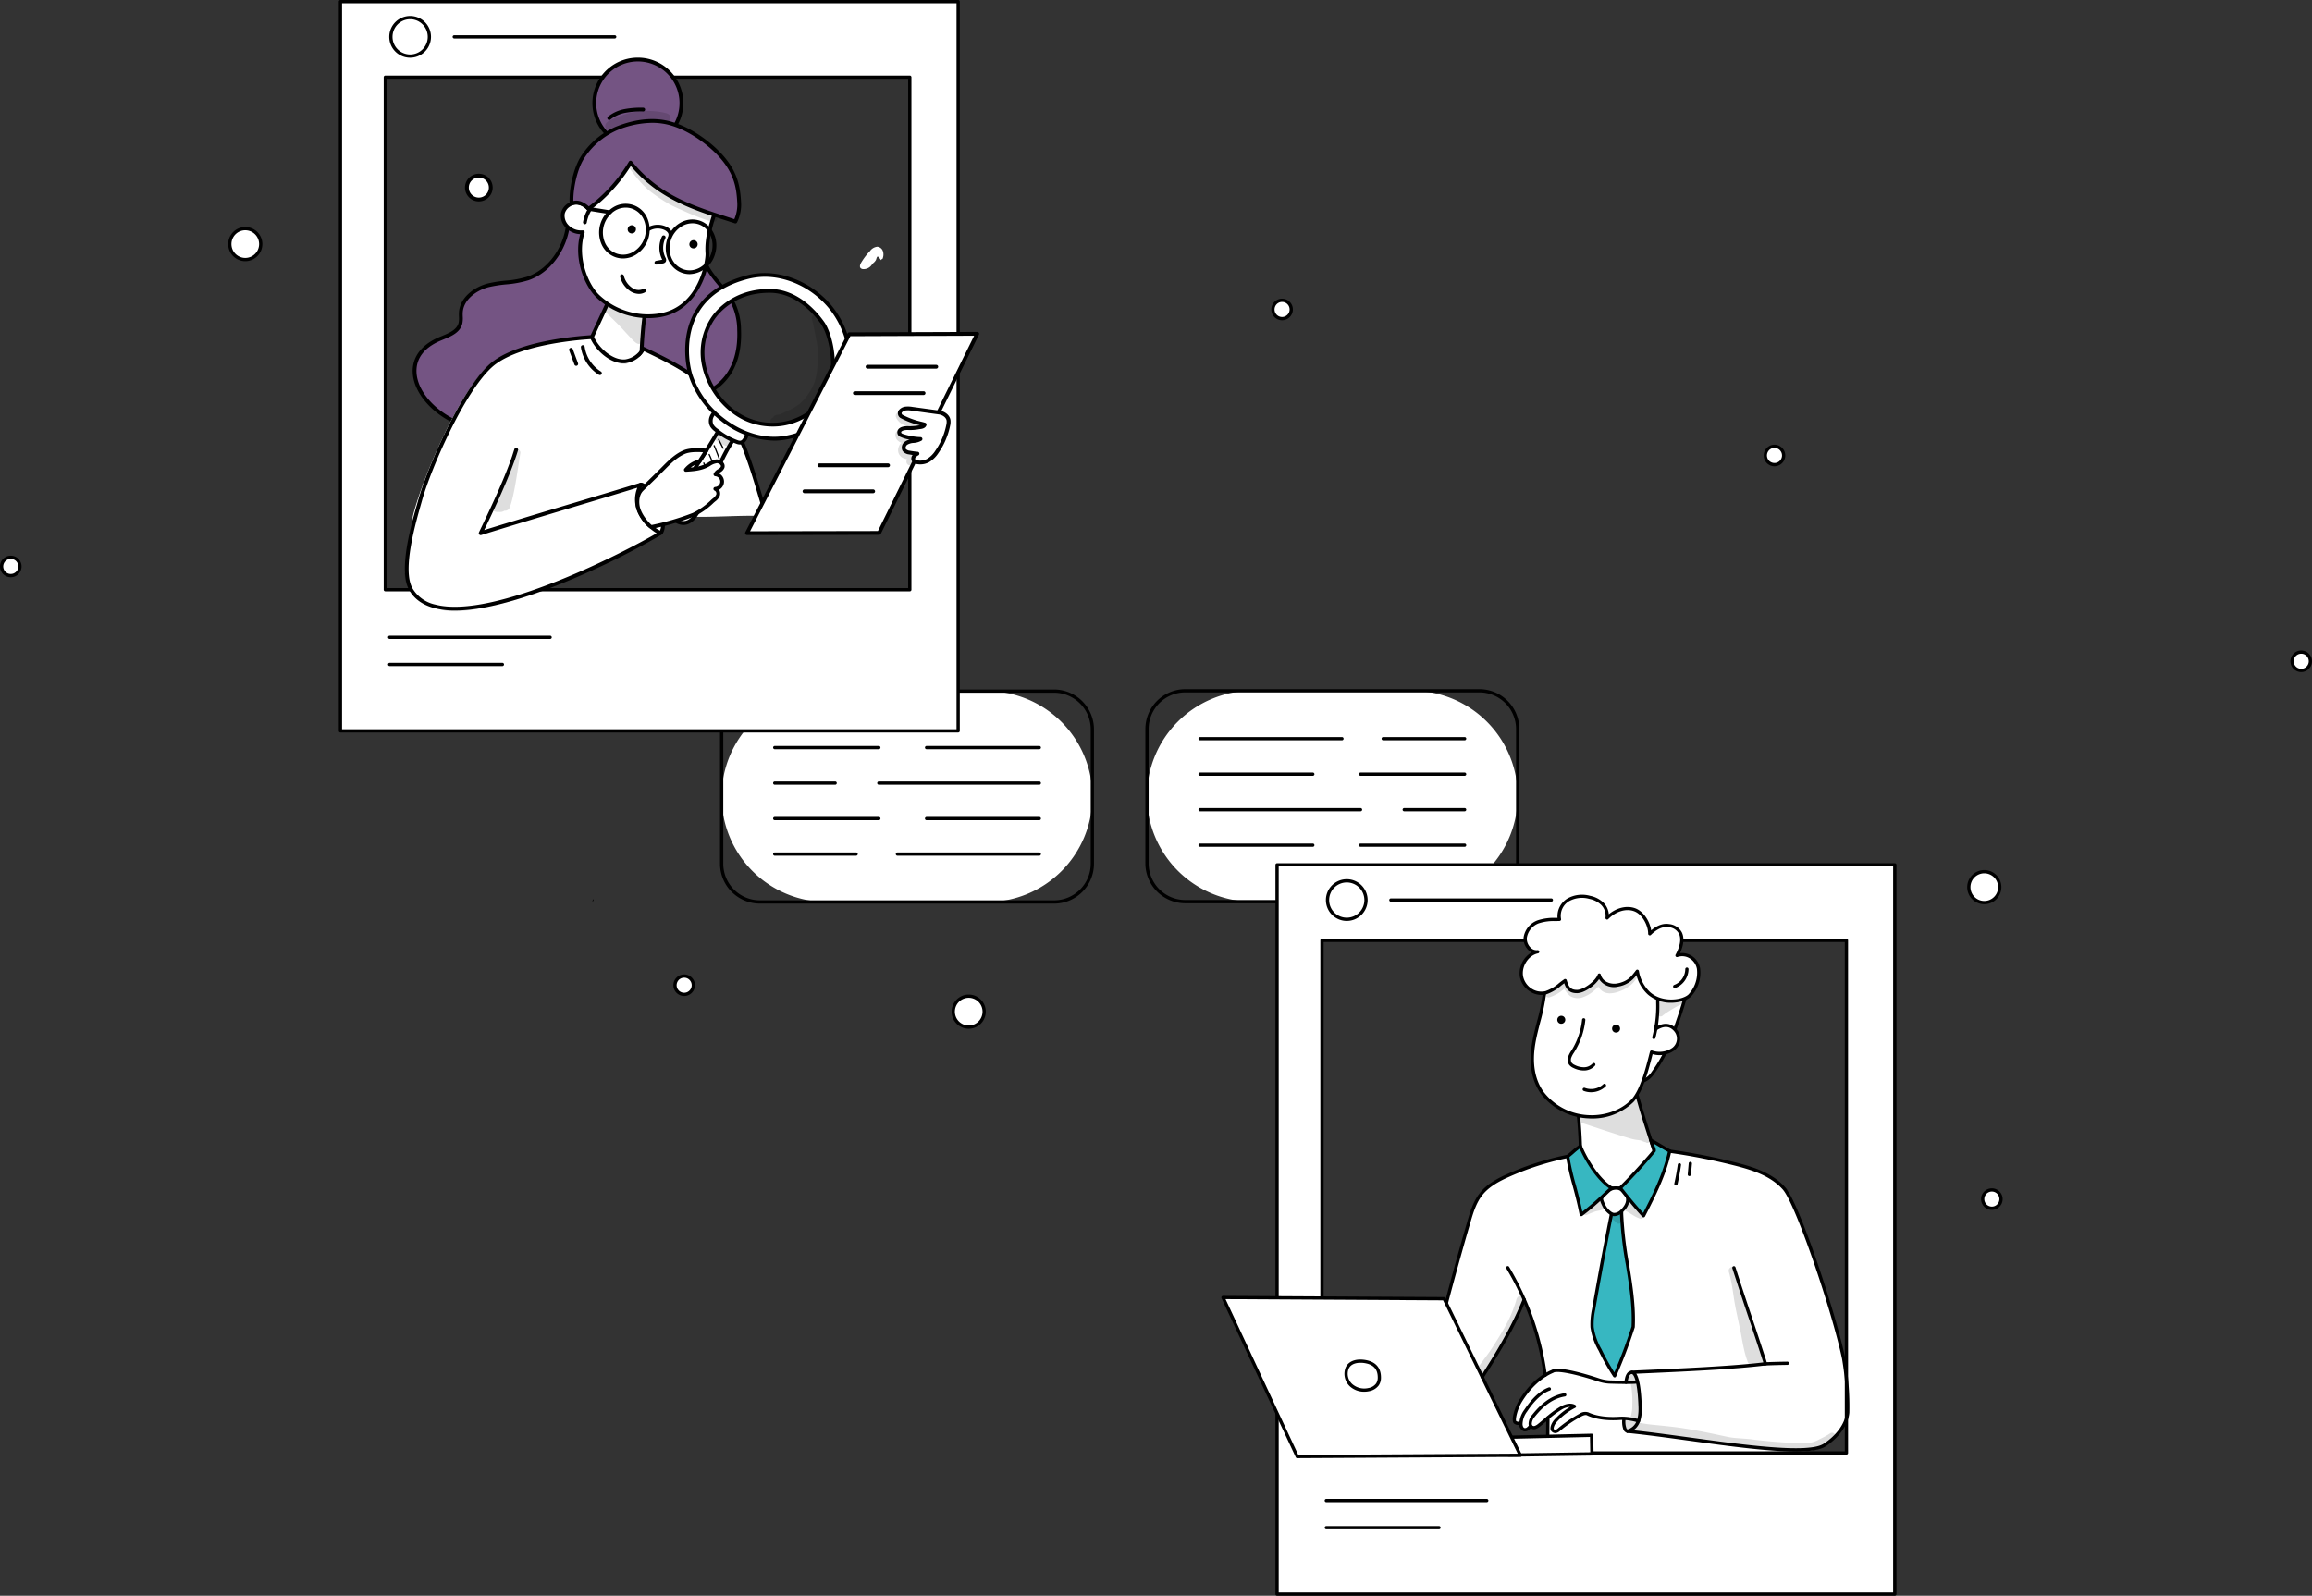 <svg xmlns="http://www.w3.org/2000/svg" width="810.666" height="559.591" viewBox="0 0 810.666 559.591">
  <rect x="0" y="0" width="810.666" height="559.591" fill="#333333" stroke="none"/>
  <g id="_2112.w039.n003.60B.p1.60_Converted_" data-name="2112.w039.n003.60B.p1.60 [Converted]" transform="translate(-76.51 -4.92)">
    <g id="Group_52459" data-name="Group 52459" transform="translate(76.51 4.92)">
      <g id="Group_52363" data-name="Group 52363" transform="translate(207.441 315.343)">
        <g id="Group_52361" data-name="Group 52361">
          <g id="Group_52360" data-name="Group 52360">
            <path id="Path_105719" data-name="Path 105719" d="M254.86,276.33" transform="translate(-254.86 -275.993)" fill="#fff"/>
            <path id="Path_105720" data-name="Path 105720" d="M255.28,276.04a.563.563,0,0,1-.14.791" transform="translate(-254.814 -276.04)"/>
          </g>
        </g>
        <g id="Group_52362" data-name="Group 52362">
          <path id="Path_105721" data-name="Path 105721" d="M254.86,276.33" transform="translate(-254.86 -275.993)" fill="#acd4f7"/>
          <path id="Path_105722" data-name="Path 105722" d="M255.28,276.04a.563.563,0,0,1-.14.791" transform="translate(-254.814 -276.04)"/>
        </g>
      </g>
      <g id="Group_52374" data-name="Group 52374" transform="translate(401.61 241.666)">
        <g id="Group_52373" data-name="Group 52373" transform="translate(0 0)">
          <g id="Group_52364" data-name="Group 52364">
            <path id="Path_105723" data-name="Path 105723" d="M417.98,159.885h0a36.971,36.971,0,0,1,36.975-36.975h56.039a36.971,36.971,0,0,1,36.975,36.975h0a36.971,36.971,0,0,1-36.975,36.975H454.955A36.979,36.979,0,0,1,417.98,159.885Z" transform="translate(-417.422 -122.34)" fill="#fff"/>
            <path id="Path_105724" data-name="Path 105724" d="M534.625,197.511H431.492A14.006,14.006,0,0,1,417.5,183.518V136.412a14.006,14.006,0,0,1,13.992-13.992H534.625a14.006,14.006,0,0,1,13.992,13.992v47.106A13.991,13.991,0,0,1,534.625,197.511ZM431.492,123.56a12.864,12.864,0,0,0-12.852,12.852v47.106a12.864,12.864,0,0,0,12.852,12.852H534.625a12.864,12.864,0,0,0,12.852-12.852V136.412a12.864,12.864,0,0,0-12.852-12.852H431.492Z" transform="translate(-417.5 -122.42)"/>
          </g>
          <g id="Group_52365" data-name="Group 52365" transform="translate(18.61 16.807)">
            <path id="Path_105725" data-name="Path 105725" d="M483.816,138.01H434.07a.57.57,0,0,1,0-1.14h49.746a.57.57,0,1,1,0,1.14Z" transform="translate(-433.5 -136.87)"/>
          </g>
          <g id="Group_52366" data-name="Group 52366" transform="translate(18.61 29.252)">
            <path id="Path_105726" data-name="Path 105726" d="M473.593,148.71H434.07a.57.57,0,0,1,0-1.14h39.523a.57.57,0,0,1,0,1.14Z" transform="translate(-433.5 -147.57)"/>
          </g>
          <g id="Group_52367" data-name="Group 52367" transform="translate(18.61 41.698)">
            <path id="Path_105727" data-name="Path 105727" d="M490.33,159.41H434.07a.57.57,0,0,1,0-1.14h56.26a.57.57,0,0,1,0,1.14Z" transform="translate(-433.5 -158.27)"/>
          </g>
          <g id="Group_52368" data-name="Group 52368" transform="translate(18.61 54.143)">
            <path id="Path_105728" data-name="Path 105728" d="M473.593,170.11H434.07a.57.57,0,0,1,0-1.14h39.523a.57.57,0,0,1,0,1.14Z" transform="translate(-433.5 -168.97)"/>
          </g>
          <g id="Group_52369" data-name="Group 52369" transform="translate(74.87 54.143)">
            <path id="Path_105729" data-name="Path 105729" d="M518.938,170.11h-36.5a.57.57,0,1,1,0-1.14h36.5a.57.57,0,0,1,0,1.14Z" transform="translate(-481.87 -168.97)"/>
          </g>
          <g id="Group_52370" data-name="Group 52370" transform="translate(90.188 41.698)">
            <path id="Path_105730" data-name="Path 105730" d="M516.79,159.41H495.61a.57.57,0,0,1,0-1.14h21.18a.57.57,0,0,1,0,1.14Z" transform="translate(-495.04 -158.27)"/>
          </g>
          <g id="Group_52371" data-name="Group 52371" transform="translate(74.87 29.252)">
            <path id="Path_105731" data-name="Path 105731" d="M518.938,148.71h-36.5a.57.57,0,1,1,0-1.14h36.5a.57.57,0,0,1,0,1.14Z" transform="translate(-481.87 -147.57)"/>
          </g>
          <g id="Group_52372" data-name="Group 52372" transform="translate(82.825 16.807)">
            <path id="Path_105732" data-name="Path 105732" d="M517.823,138.01H489.28a.57.57,0,1,1,0-1.14h28.543a.57.57,0,0,1,0,1.14Z" transform="translate(-488.71 -136.87)"/>
          </g>
        </g>
      </g>
      <g id="Group_52385" data-name="Group 52385" transform="translate(252.465 241.788)">
        <g id="Group_52384" data-name="Group 52384">
          <g id="Group_52375" data-name="Group 52375">
            <path id="Path_105733" data-name="Path 105733" d="M424.049,250.265h0a36.971,36.971,0,0,1-36.975,36.975H331.035a36.971,36.971,0,0,1-36.975-36.975h0a36.971,36.971,0,0,1,36.975-36.975h56.039A36.964,36.964,0,0,1,424.049,250.265Z" transform="translate(-293.49 -212.72)" fill="#fff"/>
            <path id="Path_105734" data-name="Path 105734" d="M410.707,287.891H307.562A14.006,14.006,0,0,1,293.57,273.9V226.792A14.006,14.006,0,0,1,307.562,212.8H410.7a14.006,14.006,0,0,1,13.992,13.992V273.9A14,14,0,0,1,410.707,287.891ZM307.562,213.928a12.864,12.864,0,0,0-12.852,12.852v47.106a12.864,12.864,0,0,0,12.852,12.852H410.7a12.864,12.864,0,0,0,12.852-12.852V226.781A12.864,12.864,0,0,0,410.7,213.928Z" transform="translate(-293.57 -212.8)"/>
          </g>
          <g id="Group_52376" data-name="Group 52376" transform="translate(61.633 57.144)">
            <path id="Path_105735" data-name="Path 105735" d="M396.876,263.07H347.13a.57.57,0,0,1,0-1.14h49.746a.57.57,0,1,1,0,1.14Z" transform="translate(-346.56 -261.93)"/>
          </g>
          <g id="Group_52377" data-name="Group 52377" transform="translate(71.857 44.698)">
            <path id="Path_105736" data-name="Path 105736" d="M395.443,252.37H355.92a.57.57,0,0,1,0-1.14h39.523a.57.57,0,0,1,0,1.14Z" transform="translate(-355.35 -251.23)"/>
          </g>
          <g id="Group_52378" data-name="Group 52378" transform="translate(55.12 32.253)">
            <path id="Path_105737" data-name="Path 105737" d="M397.79,241.67H341.53a.57.57,0,0,1,0-1.14h56.26a.57.57,0,0,1,0,1.14Z" transform="translate(-340.96 -240.53)"/>
          </g>
          <g id="Group_52379" data-name="Group 52379" transform="translate(71.857 19.808)">
            <path id="Path_105738" data-name="Path 105738" d="M395.443,230.97H355.92a.57.57,0,0,1,0-1.14h39.523a.57.57,0,0,1,0,1.14Z" transform="translate(-355.35 -229.83)"/>
          </g>
          <g id="Group_52380" data-name="Group 52380" transform="translate(18.621 19.808)">
            <path id="Path_105739" data-name="Path 105739" d="M346.648,230.97h-36.5a.57.57,0,0,1,0-1.14h36.5a.57.57,0,0,1,0,1.14Z" transform="translate(-309.58 -229.83)"/>
          </g>
          <g id="Group_52381" data-name="Group 52381" transform="translate(18.621 32.253)">
            <path id="Path_105740" data-name="Path 105740" d="M331.33,241.67H310.15a.57.57,0,0,1,0-1.14h21.18a.57.57,0,0,1,0,1.14Z" transform="translate(-309.58 -240.53)"/>
          </g>
          <g id="Group_52382" data-name="Group 52382" transform="translate(18.621 44.698)">
            <path id="Path_105741" data-name="Path 105741" d="M346.648,252.37h-36.5a.57.57,0,0,1,0-1.14h36.5a.57.57,0,0,1,0,1.14Z" transform="translate(-309.58 -251.23)"/>
          </g>
          <g id="Group_52383" data-name="Group 52383" transform="translate(18.61 57.144)">
            <path id="Path_105742" data-name="Path 105742" d="M338.683,263.07H310.14a.57.57,0,1,1,0-1.14h28.543a.57.57,0,0,1,0,1.14Z" transform="translate(-309.57 -261.93)"/>
          </g>
        </g>
      </g>
      <g id="Group_52449" data-name="Group 52449" transform="translate(118.8)">
        <g id="Group_52395" data-name="Group 52395">
          <g id="Group_52387" data-name="Group 52387">
            <g id="Group_52386" data-name="Group 52386">
              <path id="Path_105743" data-name="Path 105743" d="M179.14,5.41V261.155H395.735V5.41ZM378.777,211.642H194.889V31.906H378.777Z" transform="translate(-178.57 -4.84)" fill="#fff"/>
              <path id="Path_105744" data-name="Path 105744" d="M395.815,261.793H179.22a.571.571,0,0,1-.57-.57V5.49a.571.571,0,0,1,.57-.57H395.815a.571.571,0,0,1,.57.57V261.235A.561.561,0,0,1,395.815,261.793Zm-216.025-1.14H395.245V6.06H179.79Zm199.067-48.362H194.968a.571.571,0,0,1-.57-.57V31.986a.571.571,0,0,1,.57-.57H378.857a.571.571,0,0,1,.57.57V211.721A.564.564,0,0,1,378.857,212.291Zm-183.318-1.14H378.287V32.556H195.538Z" transform="translate(-178.65 -4.92)"/>
            </g>
          </g>
          <g id="Group_52389" data-name="Group 52389" transform="translate(184.051 86.301)">
            <g id="Group_52388" data-name="Group 52388" opacity="0.129">
              <path id="Path_105745" data-name="Path 105745" d="M336.89,79.237h0C337.053,79.109,337.123,79.051,336.89,79.237Z" transform="translate(-336.89 -79.118)"/>
            </g>
          </g>
          <g id="Group_52390" data-name="Group 52390" transform="translate(182.733 86.511)">
            <path id="Path_105746" data-name="Path 105746" d="M343.123,84.011c.419-.721.454-.035.686-.837a3.7,3.7,0,0,0-.058-2.454,2.276,2.276,0,0,0-1.908-1.419,3.612,3.612,0,0,0-2.559,1.512,22.052,22.052,0,0,0-3.164,4.176c-.314.57-.57,1.338-.128,1.814a1.317,1.317,0,0,0,.942.349,3.411,3.411,0,0,0,2.664-1.117c.291-.326.512-.7.826-1a3.83,3.83,0,0,0,.942-1.093C341.786,82.778,341.774,81.987,343.123,84.011Z" transform="translate(-335.757 -79.299)" fill="#fff"/>
          </g>
          <g id="Group_52391" data-name="Group 52391" transform="translate(17.691 5.595)">
            <path id="Path_105747" data-name="Path 105747" d="M194.35,16.966a6.746,6.746,0,1,1,6.746,6.746A6.751,6.751,0,0,1,194.35,16.966Z" transform="translate(-193.78 -9.65)" fill="#fff"/>
            <path id="Path_105748" data-name="Path 105748" d="M201.176,24.362a7.316,7.316,0,1,1,7.316-7.316A7.322,7.322,0,0,1,201.176,24.362Zm0-13.492a6.176,6.176,0,1,0,6.176,6.176A6.18,6.18,0,0,0,201.176,10.87Z" transform="translate(-193.86 -9.73)"/>
          </g>
          <g id="Group_52392" data-name="Group 52392" transform="translate(39.906 12.341)">
            <path id="Path_105749" data-name="Path 105749" d="M269.79,16.67H213.53a.57.57,0,1,1,0-1.14h56.26a.57.57,0,0,1,0,1.14Z" transform="translate(-212.96 -15.53)"/>
          </g>
          <g id="Group_52393" data-name="Group 52393" transform="translate(17.261 222.922)">
            <path id="Path_105750" data-name="Path 105750" d="M250.32,197.72H194.06a.57.57,0,0,1,0-1.14h56.26a.571.571,0,0,1,.57.57A.556.556,0,0,1,250.32,197.72Z" transform="translate(-193.49 -196.58)"/>
          </g>
          <g id="Group_52394" data-name="Group 52394" transform="translate(17.261 232.436)">
            <path id="Path_105751" data-name="Path 105751" d="M233.583,205.9H194.06a.57.57,0,0,1,0-1.14h39.523a.57.57,0,1,1,0,1.14Z" transform="translate(-193.49 -204.76)"/>
          </g>
        </g>
        <g id="Group_52448" data-name="Group 52448" transform="translate(309.449 302.718)">
          <g id="Group_52396" data-name="Group 52396" transform="translate(78.843 99.632)">
            <path id="Path_105752" data-name="Path 105752" d="M543.781,368.484c.942-18.272-.861-37.673-8.165-54.445a194.91,194.91,0,0,1-14.725,26.8c-1.791-3.059-3.385-6.292-4.978-9.526-.407-.826-.814-1.663-1.221-2.489-2.233-4.548-4.466-9.084-6.5-13.725,2.733-11.038,5.746-21.994,9.247-32.811a18.541,18.541,0,0,1,1.814-4.315c1.721-2.745,4.676-4.443,7.572-5.9a97.986,97.986,0,0,1,25.03-8.584,7.967,7.967,0,0,1,3.315-2.919,27.188,27.188,0,0,0,7.246,11.782c1.5,1.535,3.478,3.071,5.5,2.85,5.536-1.9,8.7-7.618,13.329-11.189a8.343,8.343,0,0,1,5.792-2.059q7.171,1.378,14.33,2.768c7.886,1.524,16.039,3.152,22.611,7.793a22.035,22.035,0,0,1,4.152,3.78,339.371,339.371,0,0,1,17.958,53.189c2.245,8.828,4.234,18.086,2.268,27.182a19.639,19.639,0,0,1-5.42,6.851,14.776,14.776,0,0,1-4.559,2.791,19.82,19.82,0,0,1-6.036.756c-4.327.081-8.642.163-12.969.256Z" transform="translate(-508.19 -260.57)" fill="#fff"/>
          </g>
          <g id="Group_52403" data-name="Group 52403" transform="translate(18.966 0)">
            <g id="Group_52398" data-name="Group 52398">
              <g id="Group_52397" data-name="Group 52397">
                <path id="Path_105753" data-name="Path 105753" d="M457.2,175.4V431.145H673.795V175.4ZM656.837,381.632H472.949V201.9H656.837Z" transform="translate(-456.63 -174.83)" fill="#fff"/>
                <path id="Path_105754" data-name="Path 105754" d="M673.875,431.783H457.28a.571.571,0,0,1-.57-.57V175.48a.571.571,0,0,1,.57-.57H673.886a.571.571,0,0,1,.57.57V431.225A.587.587,0,0,1,673.875,431.783Zm-216.025-1.14H673.3V176.038H457.85Zm199.067-48.362H473.029a.571.571,0,0,1-.57-.57V201.976a.571.571,0,0,1,.57-.57H656.917a.571.571,0,0,1,.57.57V381.711A.564.564,0,0,1,656.917,382.281ZM473.6,381.142H656.347v-178.6H473.6Z" transform="translate(-456.71 -174.91)"/>
              </g>
            </g>
            <g id="Group_52399" data-name="Group 52399" transform="translate(17.691 5.595)">
              <path id="Path_105755" data-name="Path 105755" d="M472.41,186.956a6.746,6.746,0,1,1,6.746,6.746A6.751,6.751,0,0,1,472.41,186.956Z" transform="translate(-471.84 -179.64)" fill="#fff"/>
              <path id="Path_105756" data-name="Path 105756" d="M479.236,194.352a7.316,7.316,0,1,1,7.316-7.316A7.322,7.322,0,0,1,479.236,194.352Zm0-13.492a6.176,6.176,0,1,0,6.176,6.176A6.18,6.18,0,0,0,479.236,180.86Z" transform="translate(-471.92 -179.72)"/>
            </g>
            <g id="Group_52400" data-name="Group 52400" transform="translate(39.906 12.341)">
              <path id="Path_105757" data-name="Path 105757" d="M547.85,186.66H491.59a.57.57,0,1,1,0-1.14h56.26a.57.57,0,0,1,0,1.14Z" transform="translate(-491.02 -185.52)"/>
            </g>
            <g id="Group_52401" data-name="Group 52401" transform="translate(17.261 222.922)">
              <path id="Path_105758" data-name="Path 105758" d="M528.38,367.71H472.12a.57.57,0,0,1,0-1.14h56.26a.57.57,0,1,1,0,1.14Z" transform="translate(-471.55 -366.57)"/>
            </g>
            <g id="Group_52402" data-name="Group 52402" transform="translate(17.261 232.436)">
              <path id="Path_105759" data-name="Path 105759" d="M511.642,375.89H472.12a.57.57,0,0,1,0-1.14h39.523a.57.57,0,1,1,0,1.14Z" transform="translate(-471.55 -374.75)"/>
            </g>
          </g>
          <g id="Group_52404" data-name="Group 52404" transform="translate(102.891 178.316)">
            <path id="Path_105760" data-name="Path 105760" d="M540.362,328.8a27.533,27.533,0,0,0-11.108,13.853,3.988,3.988,0,0,0-.3,2.4,1.589,1.589,0,0,0,2.012,1.117,1.847,1.847,0,0,0,1.245,2.082,1.869,1.869,0,0,0,2.187-1.07,1.3,1.3,0,0,0,1.454.593,3.707,3.707,0,0,0,1.466-.837l3.489-2.757a27.539,27.539,0,0,1,4.722-3.222,18.315,18.315,0,0,0,2.768-1.431,5.365,5.365,0,0,0,1.977-5.7,8.984,8.984,0,0,0-3.641-4.315,5.894,5.894,0,0,0-2.664-1.268C542.514,328.069,541.107,328.906,540.362,328.8Z" transform="translate(-528.866 -328.219)" fill="#fff"/>
          </g>
          <g id="Group_52405" data-name="Group 52405" transform="translate(97.852 200.044)">
            <path id="Path_105761" data-name="Path 105761" d="M527.288,354.324q14.638-.209,29.264-.43l-.128-6.513-31.4.733Z" transform="translate(-524.454 -346.822)" fill="#fff"/>
            <path id="Path_105762" data-name="Path 105762" d="M527.367,354.972a.567.567,0,0,1-.535-.372l-2.268-6.211a.571.571,0,0,1,.07-.512.563.563,0,0,1,.454-.244l31.4-.733a.581.581,0,0,1,.407.163.565.565,0,0,1,.175.4l.128,6.513a.581.581,0,0,1-.163.407.571.571,0,0,1-.407.174l-29.264.419Zm-1.465-6.223,1.849,5.083,28.287-.419-.1-5.362Z" transform="translate(-524.533 -346.9)"/>
          </g>
          <g id="Group_52406" data-name="Group 52406" transform="translate(123.731 73.888)">
            <path id="Path_105763" data-name="Path 105763" d="M547.26,245.841a151.271,151.271,0,0,1,1.617,25.937,4.4,4.4,0,0,0,.291,2.128,4,4,0,0,0,1.617,1.489c4.385,2.652,9.782,3.873,14.737,2.57s9.27-5.374,9.735-10.863c-2.094-7.048-5.583-16.877-8.293-28.182A164.45,164.45,0,0,1,547.26,245.841Z" transform="translate(-546.706 -238.357)" fill="#fff"/>
            <path id="Path_105764" data-name="Path 105764" d="M561.435,279.15a21.193,21.193,0,0,1-10.863-3.175,4.488,4.488,0,0,1-1.826-1.721,4.828,4.828,0,0,1-.349-2.4,150.113,150.113,0,0,0-1.605-25.844.564.564,0,0,1,.4-.628,164.107,164.107,0,0,0,19.622-6.9.555.555,0,0,1,.488.012.539.539,0,0,1,.3.384c1.908,7.991,4.257,15.376,6.153,21.3.779,2.466,1.524,4.792,2.14,6.851a.644.644,0,0,1,.023.209c-.442,5.327-4.525,9.9-10.154,11.375A17.921,17.921,0,0,1,561.435,279.15Zm-13.457-32.823a151.428,151.428,0,0,1,1.547,25.554,4.053,4.053,0,0,0,.233,1.861,3.557,3.557,0,0,0,1.4,1.256,18.72,18.72,0,0,0,14.295,2.5c4.269-1.117,8.781-4.722,9.293-10.259-.6-2.024-1.326-4.3-2.094-6.723-1.838-5.781-4.117-12.945-6.013-20.715A167.57,167.57,0,0,1,547.977,246.327Z" transform="translate(-546.784 -238.436)"/>
          </g>
          <g id="Group_52414" data-name="Group 52414" transform="translate(104.556 11.067)">
            <g id="Group_52407" data-name="Group 52407" transform="translate(36.7 26.785)">
              <path id="Path_105765" data-name="Path 105765" d="M584.871,210.4a193.98,193.98,0,0,1-6.607,20.738A52.352,52.352,0,0,1,571.844,243a7.466,7.466,0,0,1-4.257,3.164c.081-1.791-1.687-2.884-1.791-4.687-.116-2.222,1.489-3.989.372-6.06a32.2,32.2,0,0,1-3.745-12.4c-.291-3.466.058-7.048,2-10.026a11.481,11.481,0,0,1,9.875-5.048C577.485,208.069,582.6,208.139,584.871,210.4Z" transform="translate(-561.771 -207.375)" fill="#fff"/>
              <path id="Path_105766" data-name="Path 105766" d="M567.654,246.809a.517.517,0,0,1-.337-.116.6.6,0,0,1-.233-.477,3.69,3.69,0,0,0-.791-2.094,5.317,5.317,0,0,1-.989-2.524,7.967,7.967,0,0,1,.419-2.675,3.961,3.961,0,0,0,.023-3.152,32.272,32.272,0,0,1-3.8-12.608c-.361-4.269.326-7.665,2.094-10.387a12.058,12.058,0,0,1,10.375-5.315l.5.023c3.245.116,8.142.291,10.445,2.594a.587.587,0,0,1,.151.547,189.9,189.9,0,0,1-6.63,20.785,52.958,52.958,0,0,1-6.49,12,8.006,8.006,0,0,1-4.536,3.373A1.142,1.142,0,0,1,567.654,246.809Zm6.316-38.22a10.878,10.878,0,0,0-8.979,4.8c-1.628,2.489-2.245,5.653-1.908,9.665a31.381,31.381,0,0,0,3.675,12.178,4.95,4.95,0,0,1,.07,4,6.87,6.87,0,0,0-.372,2.3,4.239,4.239,0,0,0,.826,1.989,6.4,6.4,0,0,1,.9,1.931,6.659,6.659,0,0,0,3.3-2.71,51.337,51.337,0,0,0,6.351-11.736,191.648,191.648,0,0,0,6.5-20.343c-2.105-1.78-6.5-1.942-9.445-2.047l-.5-.023C574.226,208.589,574.1,208.589,573.97,208.589Z" transform="translate(-561.85 -207.453)"/>
            </g>
            <g id="Group_52408" data-name="Group 52408" transform="translate(3.897 18.665)">
              <path id="Path_105767" data-name="Path 105767" d="M538.373,216.563c-.64,5.874-2.757,11.492-3.745,17.307s-.7,12.178,3.036,17.342a21.631,21.631,0,0,0,15.33,8.293c6.141.547,12.364-1.559,16.167-5.478,3.582-3.687,5.595-12.678,6.769-17.144a8.439,8.439,0,0,0,7.7-1.082,4.611,4.611,0,0,0,.791-6.432c-1.594-2-3.931-2.652-7.048-.57a43.075,43.075,0,0,0,.733-9.2c-.035-4.687.977-11.468-1.873-13.922-1.617-1.4-5.257-2.966-7.281-3.873-3.513-1.547-8.991-.058-12.829-.7s-8.06.558-11.468,1.966C540.594,204.78,538.85,212.178,538.373,216.563Z" transform="translate(-533.566 -200.398)" fill="#fff"/>
              <path id="Path_105768" data-name="Path 105768" d="M555.028,260.254c-.663,0-1.326-.035-2-.093a22.261,22.261,0,0,1-15.749-8.526c-3.3-4.571-4.362-10.549-3.14-17.772.43-2.559,1.093-5.106,1.721-7.572a70.38,70.38,0,0,0,2.012-9.7h0c.209-1.954,1.547-11.829,6.641-13.934,4.525-1.873,8.491-2.547,11.782-2a25.288,25.288,0,0,0,5.176.058c2.745-.14,5.595-.291,7.793.675l.221.1c2.082.919,5.583,2.466,7.2,3.862,2.466,2.128,2.3,6.967,2.14,11.247-.035,1.1-.081,2.152-.07,3.105v.116a45.927,45.927,0,0,1-.512,7.956c2.617-1.3,4.967-.849,6.711,1.338a5.139,5.139,0,0,1-.884,7.223,8.931,8.931,0,0,1-7.665,1.361q-.122.454-.244.942c-1.279,4.966-3.21,12.469-6.525,15.888A20.567,20.567,0,0,1,555.028,260.254ZM553.993,201.6a24.074,24.074,0,0,0-9.026,2.094c-3.489,1.442-5.385,7.909-5.943,13h0a71.315,71.315,0,0,1-2.047,9.863c-.628,2.443-1.279,4.966-1.7,7.479-1.163,6.921-.175,12.608,2.943,16.923a21.026,21.026,0,0,0,14.923,8.06c5.99.535,12-1.5,15.714-5.315,3.105-3.2,5.071-10.829,6.234-15.376.14-.547.267-1.058.4-1.512a.576.576,0,0,1,.279-.361.615.615,0,0,1,.454-.047,7.808,7.808,0,0,0,7.165-.989,4.019,4.019,0,0,0,.709-5.629c-1.605-2.012-3.722-2.163-6.292-.454a.581.581,0,0,1-.64,0,.559.559,0,0,1-.233-.593,41.719,41.719,0,0,0,.721-8.956v-.116c-.012-.989.035-2.035.07-3.164.14-4.013.3-8.572-1.745-10.34-1.5-1.291-4.885-2.78-6.921-3.675l-.221-.1c-1.942-.861-4.652-.721-7.269-.582a26.985,26.985,0,0,1-5.42-.07A18.405,18.405,0,0,0,553.993,201.6Zm-15.539,15.039Z" transform="translate(-533.648 -200.472)"/>
            </g>
            <g id="Group_52409" data-name="Group 52409">
              <path id="Path_105769" data-name="Path 105769" d="M558.167,212.5c-.849,2.536-5.269,5.769-7.828,5.757s-3.385-1.279-4.141-3.827c-2.466,1.756-4.362,3.606-6.746,4.234a7.191,7.191,0,0,1-8.514-5.513c-.768-3.827,1.954-8.072,5.641-8.816-2.454.314-4.594-2.361-4.362-4.943a7.008,7.008,0,0,1,4.606-5.606c2.326-.9,4.9-.756,7.409-.849A6.533,6.533,0,0,1,547.3,186.1a10.039,10.039,0,0,1,7.514-.884,9.037,9.037,0,0,1,4.478,2.291,5.962,5.962,0,0,1,1.64,4.943c2.524-2.57,6.3-4.071,9.607-2.908s5.409,5.583,5.362,8.456c1.861-1.849,4.187-3.28,6.711-2.873,5,.8,5.676,5.211,2.826,10.48a5.842,5.842,0,0,1,7.549,4.571c.64,3-.919,7.5-3.175,9.561s-9.584,3.233-14.178-.861a13.484,13.484,0,0,1-4.117-7.735c-1.745,2.373-3.013,4-6.827,4.827C561.877,216.587,558.795,215.179,558.167,212.5Z" transform="translate(-530.214 -184.35)" fill="#fff"/>
              <path id="Path_105770" data-name="Path 105770" d="M583.42,222.279a12.118,12.118,0,0,1-8.107-2.873,13.439,13.439,0,0,1-4.013-6.839,9.707,9.707,0,0,1-6.432,4.059,6.167,6.167,0,0,1-6.688-2.652c-1.593,2.454-5.327,4.943-7.758,4.943h-.012c-2.605-.012-3.664-1.221-4.443-3.466-.372.279-.744.558-1.1.837a15.571,15.571,0,0,1-5.2,3.036,7.267,7.267,0,0,1-5.676-.965,7.775,7.775,0,0,1-3.547-4.99,8.469,8.469,0,0,1,4.094-8.747,4.3,4.3,0,0,1-1.151-.826,5.567,5.567,0,0,1-1.675-4.35,7.585,7.585,0,0,1,4.967-6.083,18.124,18.124,0,0,1,6.2-.849c.244,0,.488-.012.733-.012a7.278,7.278,0,0,1,3.454-6.769,10.514,10.514,0,0,1,7.944-.954,9.42,9.42,0,0,1,4.757,2.454,6.487,6.487,0,0,1,1.838,4.013c2.8-2.315,6.292-3.14,9.189-2.117,3.036,1.082,5.211,4.687,5.653,7.77,2.117-1.8,4.234-2.547,6.316-2.21a5.633,5.633,0,0,1,4.431,2.9c.919,1.861.686,4.431-.64,7.3a6.379,6.379,0,0,1,3.78.744,6.642,6.642,0,0,1,3.268,4.536,12.207,12.207,0,0,1-3.35,10.107C589.026,221.371,586.374,222.279,583.42,222.279Zm-11.841-11.608a.4.4,0,0,1,.116.012.574.574,0,0,1,.442.442,13.035,13.035,0,0,0,3.931,7.432c4.269,3.8,11.259,2.826,13.422.861a11.126,11.126,0,0,0,3-9.026,5.539,5.539,0,0,0-2.7-3.78,5.01,5.01,0,0,0-4.083-.384.569.569,0,0,1-.7-.8c1.617-3,2.035-5.606,1.175-7.374a4.5,4.5,0,0,0-3.594-2.28c-1.989-.314-4.083.593-6.223,2.722a.568.568,0,0,1-.628.116.588.588,0,0,1-.349-.535c.047-2.547-1.838-6.793-4.978-7.909-2.838-1.012-6.374.081-9,2.768a.587.587,0,0,1-.663.116.57.57,0,0,1-.314-.593,5.394,5.394,0,0,0-1.489-4.466,8.362,8.362,0,0,0-4.2-2.14,9.406,9.406,0,0,0-7.083.814,5.957,5.957,0,0,0-2.815,6.211.568.568,0,0,1-.093.489.6.6,0,0,1-.43.233l-1.407.035a17.3,17.3,0,0,0-5.816.768,6.459,6.459,0,0,0-4.245,5.118,4.337,4.337,0,0,0,1.326,3.431,2.871,2.871,0,0,0,2.4.884.572.572,0,0,1,.186,1.128c-3.373.686-5.9,4.652-5.2,8.153a6.671,6.671,0,0,0,3.036,4.257,6.161,6.161,0,0,0,4.78.826,14.174,14.174,0,0,0,4.8-2.838c.558-.43,1.14-.872,1.768-1.314a.538.538,0,0,1,.512-.07.55.55,0,0,1,.361.372c.721,2.4,1.372,3.408,3.606,3.42h.012c2.3,0,6.513-3.106,7.269-5.374a.566.566,0,0,1,.57-.384.557.557,0,0,1,.523.442c.582,2.454,3.489,3.559,5.827,3.059,3.687-.791,4.862-2.4,6.49-4.606A.552.552,0,0,1,571.579,210.671Z" transform="translate(-530.297 -184.425)"/>
            </g>
            <g id="Group_52410" data-name="Group 52410" transform="translate(13.24 42.576)">
              <path id="Path_105771" data-name="Path 105771" d="M541.68,222.368a1.4,1.4,0,1,1,1.407,1.314A1.371,1.371,0,0,1,541.68,222.368Z" transform="translate(-541.68 -221.03)"/>
            </g>
            <g id="Group_52411" data-name="Group 52411" transform="translate(32.454 45.67)">
              <path id="Path_105772" data-name="Path 105772" d="M558.2,225.028a1.4,1.4,0,1,1,1.407,1.314A1.371,1.371,0,0,1,558.2,225.028Z" transform="translate(-558.2 -223.69)"/>
            </g>
            <g id="Group_52412" data-name="Group 52412" transform="translate(22.133 66.261)">
              <path id="Path_105773" data-name="Path 105773" d="M552.25,244.367a7.12,7.12,0,0,1-2.559-.465.567.567,0,1,1,.407-1.058,6.287,6.287,0,0,0,6.467-1.291.568.568,0,1,1,.779.826A7.439,7.439,0,0,1,552.25,244.367Z" transform="translate(-549.326 -241.394)"/>
            </g>
            <g id="Group_52413" data-name="Group 52413" transform="translate(16.871 43.271)">
              <path id="Path_105774" data-name="Path 105774" d="M550.394,239.973a8.252,8.252,0,0,1-3.594-.907,3.656,3.656,0,0,1-1.524-1.175A3.158,3.158,0,0,1,545,235.1a8.63,8.63,0,0,1,1.012-1.954l.174-.267a25.1,25.1,0,0,0,3.675-10.736.573.573,0,0,1,1.14.116,26.326,26.326,0,0,1-3.85,11.224l-.174.279a8.165,8.165,0,0,0-.9,1.687,2.081,2.081,0,0,0,.128,1.791,2.819,2.819,0,0,0,1.093.8,7.022,7.022,0,0,0,3.338.791,4.051,4.051,0,0,0,2.9-1.326.57.57,0,0,1,.872.733,5.117,5.117,0,0,1-3.722,1.733A2.415,2.415,0,0,0,550.394,239.973Z" transform="translate(-544.802 -221.627)"/>
            </g>
          </g>
          <g id="Group_52415" data-name="Group 52415" transform="translate(71.694 99.767)">
            <path id="Path_105775" data-name="Path 105775" d="M631.633,367.209c-9.619,0-23.739-1.931-37.569-3.827-7.781-1.07-15.144-2.07-21.366-2.687a.573.573,0,0,1-.512-.628.582.582,0,0,1,.628-.512c6.246.616,13.608,1.628,21.4,2.687,19.622,2.687,41.872,5.734,47.281,2.268,4.525-2.9,7.63-7.235,7.9-11.05a99.393,99.393,0,0,0-1.407-18.726c-3.466-16.621-16.26-54.306-20.773-59.389-4.4-4.955-11.178-6.979-17.179-8.479a214.181,214.181,0,0,0-27.089-4.978,27.835,27.835,0,0,1-10.991,14.69c-1.384.942-3.059.128-4.4-.523-.256-.128-.512-.244-.744-.349a8.107,8.107,0,0,0-.965-.2c-2.326-.407-7.165-1.256-9.538-4.85a9.328,9.328,0,0,1-1.093-6.99,98.749,98.749,0,0,0-23.832,7.165c-3.35,1.477-7.095,3.4-9.538,6.49-2.187,2.78-3.233,6.362-4.152,9.514-5.281,18.11-10.166,36.592-14.527,54.934a.568.568,0,0,1-1.1-.268c4.362-18.366,9.258-36.871,14.539-54.992.954-3.257,2.024-6.944,4.35-9.91,2.594-3.292,6.49-5.3,9.968-6.827a100.118,100.118,0,0,1,24.937-7.374.564.564,0,0,1,.512.174.576.576,0,0,1,.14.523c-.663,2.815-.407,5.141.756,6.921,2.094,3.187,6.606,3.978,8.781,4.35a5.6,5.6,0,0,1,1.233.279c.256.116.523.244.791.372,1.186.582,2.419,1.175,3.257.6A26.8,26.8,0,0,0,582,261.086a.563.563,0,0,1,.617-.4,217.3,217.3,0,0,1,27.705,5.071c6.164,1.547,13.143,3.641,17.749,8.828,5.025,5.653,17.772,44.268,21.041,59.912a100.711,100.711,0,0,1,1.431,19.04c-.291,4.164-3.606,8.851-8.421,11.934C640.194,366.708,636.484,367.209,631.633,367.209Z" transform="translate(-502.044 -260.686)"/>
          </g>
          <g id="Group_52416" data-name="Group 52416" transform="translate(129.378 119.327)">
            <path id="Path_105776" data-name="Path 105776" d="M559.458,278.688Q555.847,296.57,552.7,314.6a23.575,23.575,0,0,0-.523,6.188,22.109,22.109,0,0,0,2.792,7.991,77.2,77.2,0,0,0,5.106,9.061,174.493,174.493,0,0,0,6.5-17.144c.628-13.306-3.71-26.251-4.059-39.569a6.031,6.031,0,0,0-.372-2.4C561.819,278,561.04,277.536,559.458,278.688Z" transform="translate(-551.559 -277.424)" fill="#37b7c1"/>
            <path id="Path_105777" data-name="Path 105777" d="M560.154,338.482a.568.568,0,0,1-.465-.244,77.3,77.3,0,0,1-5.153-9.119,22.641,22.641,0,0,1-2.85-8.2,25.02,25.02,0,0,1,.535-6.339c2.094-11.968,4.362-24.053,6.758-35.929a.539.539,0,0,1,.221-.349,2.982,2.982,0,0,1,2.419-.744,1.738,1.738,0,0,1,1.128,1,6.556,6.556,0,0,1,.419,2.57v.058a131.94,131.94,0,0,0,2.047,17.586c1.163,7.176,2.361,14.6,2.012,22.029a.8.8,0,0,1-.023.151,174.75,174.75,0,0,1-6.525,17.2.588.588,0,0,1-.465.337A.126.126,0,0,0,560.154,338.482Zm-.1-59.377c-2.373,11.794-4.629,23.8-6.711,35.673a23.978,23.978,0,0,0-.523,6.037,21.884,21.884,0,0,0,2.733,7.781,83.51,83.51,0,0,0,4.5,8.13c2.291-5.292,4.315-10.689,6.037-16.063.337-7.293-.849-14.62-2-21.715a131.575,131.575,0,0,1-2.059-17.749v-.058a5.518,5.518,0,0,0-.314-2.117c-.151-.314-.326-.361-.384-.372C561.166,278.616,560.771,278.616,560.05,279.1Z" transform="translate(-551.638 -277.503)"/>
          </g>
          <g id="Group_52417" data-name="Group 52417" transform="translate(141.846 141.315)">
            <path id="Path_105778" data-name="Path 105778" d="M562.93,354.868a.572.572,0,0,1-.547-.4.579.579,0,0,1,.372-.721c2.966-.954,4.176-3.361,4.013-8.06-.361-10.654-2.059-11.48-2.4-11.538a.57.57,0,0,1-.477-.593.577.577,0,0,1,.547-.535l1.838-.081c15.609-.686,33.253-1.466,44.268-2.8-1.838-5.723-3.582-10.968-5.28-16.039-1.791-5.35-3.641-10.887-5.571-16.947a.574.574,0,1,1,1.093-.349c1.931,6.048,3.78,11.585,5.571,16.935,1.768,5.269,3.582,10.724,5.5,16.714a.617.617,0,0,1-.058.477.594.594,0,0,1-.407.256c-11,1.4-29.089,2.187-45.036,2.9l-.349.012c.884,1.384,1.687,4.513,1.919,11.55.116,3.524-.314,7.746-4.8,9.177A.48.48,0,0,1,562.93,354.868Z" transform="translate(-562.358 -296.408)"/>
          </g>
          <g id="Group_52418" data-name="Group 52418" transform="translate(0 151.716)">
            <path id="Path_105779" data-name="Path 105779" d="M440.89,305.83l77.545.43,26.728,54.9-78.231.454Z" transform="translate(-440.325 -305.272)" fill="#fff"/>
            <path id="Path_105780" data-name="Path 105780" d="M467.011,362.261a.565.565,0,0,1-.512-.326l-26.042-55.771a.571.571,0,0,1,.035-.547.582.582,0,0,1,.477-.268h0l77.545.43a.565.565,0,0,1,.512.326L545.754,361a.6.6,0,0,1-.023.547.566.566,0,0,1-.477.268l-78.243.442ZM441.865,306.49l25.507,54.631,76.963-.442L518.153,306.92Z" transform="translate(-440.404 -305.35)"/>
          </g>
          <g id="Group_52419" data-name="Group 52419" transform="translate(43.145 174.037)">
            <path id="Path_105781" data-name="Path 105781" d="M483.887,325.066c-2.2-.221-4.606.372-5.5,2.4a5.471,5.471,0,0,0,1.419,6.048A7.059,7.059,0,0,0,486.016,335,4.817,4.817,0,0,0,489,333.185a4.193,4.193,0,0,0,.663-2.361C489.691,328.1,488.458,325.52,483.887,325.066Z" transform="translate(-477.419 -324.462)" fill="#fff"/>
            <path id="Path_105782" data-name="Path 105782" d="M484.444,335.834a7.355,7.355,0,0,1-4.943-1.814,6.032,6.032,0,0,1-1.559-6.7c.884-2,3.164-3.012,6.083-2.733,5.246.512,6.316,3.722,6.3,6.327a4.793,4.793,0,0,1-.768,2.675,5.375,5.375,0,0,1-3.338,2.047A8.427,8.427,0,0,1,484.444,335.834Zm-1.3-10.154c-1.268,0-3.35.291-4.152,2.094a4.87,4.87,0,0,0,1.291,5.4,6.416,6.416,0,0,0,5.7,1.349,4.179,4.179,0,0,0,2.64-1.582,3.688,3.688,0,0,0,.57-2.047c.023-3.14-1.7-4.827-5.269-5.187C483.734,325.7,483.467,325.68,483.141,325.68Z" transform="translate(-477.499 -324.541)"/>
          </g>
          <g id="Group_52420" data-name="Group 52420" transform="translate(132.718 113.332)">
            <path id="Path_105783" data-name="Path 105783" d="M562.026,273.421a3.776,3.776,0,0,0-3.617-.233c-1.675.7-3.094,1.675-3.408,3.466a8.962,8.962,0,0,0,1.256,3.059c.535.814,1.908,2.315,3.082,2.408a3.837,3.837,0,0,0,2.71-1.186c1.372-1.221,2.489-3.036,2.047-4.815A4.931,4.931,0,0,0,562.026,273.421Z" transform="translate(-554.431 -272.268)" fill="#fff"/>
            <path id="Path_105784" data-name="Path 105784" d="M559.616,282.783a1.718,1.718,0,0,1-.244-.012c-1.535-.128-3.059-1.966-3.513-2.664-.314-.477-1.477-2.687-1.338-3.466.4-2.268,2.326-3.315,3.757-3.9a4.311,4.311,0,0,1,4.176.291h0a5.421,5.421,0,0,1,2.291,3.024c.43,1.745-.407,3.757-2.222,5.374A4.444,4.444,0,0,1,559.616,282.783Zm.593-9.293a4.1,4.1,0,0,0-1.5.3c-1.884.779-2.838,1.721-3.071,3.047a10.478,10.478,0,0,0,1.175,2.652c.57.861,1.8,2.082,2.664,2.152a3.187,3.187,0,0,0,2.28-1.047c.558-.5,2.361-2.291,1.873-4.257a4.383,4.383,0,0,0-1.849-2.373h0A2.681,2.681,0,0,0,560.209,273.49Z" transform="translate(-554.51 -272.349)"/>
          </g>
          <g id="Group_52421" data-name="Group 52421" transform="translate(107.715 185.847)">
            <path id="Path_105785" data-name="Path 105785" d="M542.4,348.693a1.836,1.836,0,0,1-1.21-.5c-.919-.779-.326-2.2-.128-2.664a6.591,6.591,0,0,1,1.291-1.849,23.211,23.211,0,0,1,5.234-4.187h-.012a6.225,6.225,0,0,0-2.861.9,32.259,32.259,0,0,0-5.164,3.885c-.826.71-1.687,1.442-2.559,2.128a4.344,4.344,0,0,1-1.466.837,1.994,1.994,0,0,1-1.942-.407,2.049,2.049,0,0,1-.558-1.349,4.886,4.886,0,0,1,1.3-3.245c3.5-4.431,7.2-6.9,11.305-7.537a.571.571,0,0,1,.174,1.128c-3.815.593-7.269,2.931-10.6,7.118a3.984,3.984,0,0,0-1.058,2.466,1,1,0,0,0,.221.616.866.866,0,0,0,.826.128,3.394,3.394,0,0,0,1.082-.64c.861-.663,1.7-1.4,2.512-2.094a33.39,33.39,0,0,1,5.362-4.013c2.047-1.14,3.85-1.349,5.234-.6a.578.578,0,0,1,.3.512.55.55,0,0,1-.314.5,22.462,22.462,0,0,0-6.188,4.652,5.721,5.721,0,0,0-1.082,1.512c-.349.826-.326,1.233-.186,1.349.465.384.663.268,1.291-.2l.047-.035a44.8,44.8,0,0,1,7.607-5.2,3.537,3.537,0,0,1,3.175-.465c1.2.582,4.641,1.908,10.7,1.524a19.106,19.106,0,0,1,6.99.919.574.574,0,1,1-.349,1.093,18.152,18.152,0,0,0-6.572-.872c-6.327.4-9.991-1.012-11.271-1.64-.6-.3-1.454.081-2.128.442a43.562,43.562,0,0,0-7.444,5.083l-.07.047A2.527,2.527,0,0,1,542.4,348.693Z" transform="translate(-533.014 -334.694)"/>
          </g>
          <g id="Group_52422" data-name="Group 52422" transform="translate(104.452 183.785)">
            <path id="Path_105786" data-name="Path 105786" d="M532.223,348.366a1.659,1.659,0,0,1-.535-.081,2.446,2.446,0,0,1-1.466-2.268,8.731,8.731,0,0,1,1.768-5.222c2.792-4.176,5.676-6.816,8.572-7.839a.574.574,0,0,1,.384,1.082c-2.664.942-5.362,3.431-8,7.4a7.62,7.62,0,0,0-1.582,4.5c.035.5.233,1.128.675,1.268a.992.992,0,0,0,.791-.174,3.662,3.662,0,0,0,.814-.826.57.57,0,1,1,.884.721,4.852,4.852,0,0,1-1.07,1.058A2.287,2.287,0,0,1,532.223,348.366Z" transform="translate(-530.208 -332.922)"/>
          </g>
          <g id="Group_52423" data-name="Group 52423" transform="translate(102.169 177.285)">
            <path id="Path_105787" data-name="Path 105787" d="M530.182,347.033a2.487,2.487,0,0,1-1.407-.442c-1.407-.989.291-5.909,1.652-8.153,3.106-5.118,7.06-8.816,11.457-10.689,2.338-1.512,12.248,1.489,16.423,2.873a14.079,14.079,0,0,0,3.815.779c3.641.116,8.328.174,9.549-.012a.571.571,0,1,1,.174,1.128c-1.675.256-8.421.07-9.759.023a14.966,14.966,0,0,1-4.129-.837c-7.932-2.605-14.283-3.838-15.458-2.989a.364.364,0,0,1-.116.058c-4.129,1.756-8.026,5.4-10.98,10.247-1.617,2.675-2.3,6.153-1.942,6.653a1.186,1.186,0,0,0,1.233.093.569.569,0,0,1,.582.977A2.08,2.08,0,0,1,530.182,347.033Z" transform="translate(-528.245 -327.333)"/>
          </g>
          <g id="Group_52424" data-name="Group 52424" transform="translate(120.859 98.669)">
            <path id="Path_105788" data-name="Path 105788" d="M549.253,260.22c2.047,5.025,6.455,11.992,10.933,14.678-2.431,2.128-5.49,5.478-10.619,9.293-1.8-9.037-3.675-13.329-4.757-20.389C545.985,262.93,547.8,261.1,549.253,260.22Z" transform="translate(-544.233 -259.664)" fill="#37b7c1"/>
            <path id="Path_105789" data-name="Path 105789" d="M549.648,284.84a.659.659,0,0,1-.209-.035.555.555,0,0,1-.349-.419c-.837-4.21-1.71-7.444-2.477-10.294a88.633,88.633,0,0,1-2.291-10.119.582.582,0,0,1,.221-.547c.43-.326.965-.791,1.535-1.279a22.73,22.73,0,0,1,2.966-2.326.581.581,0,0,1,.826.279c2.14,5.257,6.5,11.887,10.7,14.411a.607.607,0,0,1,.279.442.565.565,0,0,1-.2.477c-.709.616-1.466,1.338-2.338,2.175A86,86,0,0,1,550,284.758.855.855,0,0,1,549.648,284.84Zm-4.141-20.715a87.77,87.77,0,0,0,2.21,9.665c.721,2.664,1.524,5.664,2.315,9.479a86.974,86.974,0,0,0,7.49-6.525c.663-.628,1.256-1.186,1.814-1.7-4.024-2.78-8.072-8.851-10.247-13.9A29.027,29.027,0,0,0,546.845,263C546.357,263.415,545.9,263.811,545.507,264.125Z" transform="translate(-544.314 -259.742)"/>
          </g>
          <g id="Group_52425" data-name="Group 52425" transform="translate(139.304 96.568)">
            <path id="Path_105790" data-name="Path 105790" d="M560.66,275.167c2.547,3.222,5.106,6.432,8.177,9.735,3.722-7.258,7.479-14.737,9.165-22.716-1.593-.733-5.048-3.024-6.641-3.757.465,1.7,1.407,3.222,1.175,3.757C572.4,262.536,564.638,271.434,560.66,275.167Z" transform="translate(-560.093 -257.855)" fill="#37b7c1"/>
            <path id="Path_105791" data-name="Path 105791" d="M568.916,285.553a.563.563,0,0,1-.419-.186c-3.082-3.315-5.688-6.595-8.2-9.77a.576.576,0,0,1,.058-.779c3.792-3.559,11.015-11.806,11.736-12.783a6.6,6.6,0,0,0-.465-1.338,17.337,17.337,0,0,1-.733-2.047.557.557,0,0,1,.186-.582.575.575,0,0,1,.6-.081c.826.384,2.059,1.128,3.373,1.908,1.233.733,2.5,1.5,3.268,1.849a.564.564,0,0,1,.314.64c-1.756,8.293-5.722,16.028-9.224,22.855a.562.562,0,0,1-.43.3A.148.148,0,0,1,568.916,285.553Zm-7.409-10.247c2.245,2.838,4.583,5.757,7.269,8.688,3.3-6.455,6.944-13.713,8.654-21.413-.8-.407-1.849-1.047-2.966-1.71-.7-.419-1.4-.837-2.024-1.2.081.2.163.4.233.593.419,1.012.686,1.687.465,2.222A168.919,168.919,0,0,1,561.507,275.306Z" transform="translate(-560.173 -257.935)"/>
          </g>
          <g id="Group_52426" data-name="Group 52426" transform="translate(99.869 141.293)">
            <path id="Path_105792" data-name="Path 105792" d="M539.972,335.169a.585.585,0,0,1-.57-.5,98.075,98.075,0,0,0-13.05-37.417.567.567,0,1,1,.965-.593,99.334,99.334,0,0,1,13.213,37.859.574.574,0,0,1-.489.64A.147.147,0,0,1,539.972,335.169Z" transform="translate(-526.268 -296.388)"/>
          </g>
          <g id="Group_52427" data-name="Group 52427" transform="translate(90.91 152.445)">
            <path id="Path_105793" data-name="Path 105793" d="M519.141,334.268a.651.651,0,0,1-.314-.093.579.579,0,0,1-.174-.791c4.815-7.456,10.829-17.272,14.678-27.042a.575.575,0,0,1,1.07.419c-3.885,9.863-9.945,19.738-14.783,27.24A.555.555,0,0,1,519.141,334.268Z" transform="translate(-518.565 -305.976)"/>
          </g>
          <g id="Group_52428" data-name="Group 52428" transform="translate(113.864 193.926)">
            <path id="Path_105794" data-name="Path 105794" d="M538.87,348.84h0a.563.563,0,0,1-.57-.57l.058-6.06a.571.571,0,0,1,.57-.57h.012a.571.571,0,0,1,.57.57l-.058,6.06A.605.605,0,0,1,538.87,348.84Z" transform="translate(-538.3 -341.64)"/>
          </g>
          <g id="Group_52429" data-name="Group 52429" transform="translate(151.081 56.571)">
            <path id="Path_105795" data-name="Path 105795" d="M570.87,228.645a.567.567,0,0,1-.14-.012.573.573,0,0,1-.419-.686c.384-1.57.547-2.419.861-3.943a.57.57,0,1,1,1.117.233c-.314,1.547-.477,2.4-.861,3.989A.586.586,0,0,1,570.87,228.645Z" transform="translate(-570.297 -223.548)"/>
          </g>
          <g id="Group_52430" data-name="Group 52430" transform="translate(189.908 174.781)">
            <path id="Path_105796" data-name="Path 105796" d="M604.25,326.541a.57.57,0,0,1-.023-1.14c2.652-.116,5.35-.186,8.014-.221a.571.571,0,0,1,.582.558.579.579,0,0,1-.558.582c-2.652.035-5.339.1-7.979.221Z" transform="translate(-603.68 -325.18)"/>
          </g>
          <g id="Group_52431" data-name="Group 52431" transform="translate(158.816 105.188)">
            <path id="Path_105797" data-name="Path 105797" d="M577.52,273.167a.476.476,0,0,1-.128-.012.575.575,0,0,1-.43-.686c.488-2.187.9-4.42,1.21-6.63a.569.569,0,1,1,1.128.151c-.314,2.245-.721,4.5-1.221,6.723A.571.571,0,0,1,577.52,273.167Z" transform="translate(-576.948 -265.347)"/>
          </g>
          <g id="Group_52432" data-name="Group 52432" transform="translate(163.525 104.688)">
            <path id="Path_105798" data-name="Path 105798" d="M581.559,269.945h-.047a.556.556,0,0,1-.512-.616l.349-3.9a.567.567,0,0,1,1.128.1l-.349,3.9A.578.578,0,0,1,581.559,269.945Z" transform="translate(-580.997 -264.917)"/>
          </g>
          <g id="Group_52433" data-name="Group 52433" transform="translate(158.401 36.568)">
            <path id="Path_105799" data-name="Path 105799" d="M577.16,213.573a.575.575,0,0,1-.186-1.117,5.992,5.992,0,0,0,3.885-5.536.571.571,0,0,1,.57-.57h0a.571.571,0,0,1,.57.57,7.193,7.193,0,0,1-4.641,6.618A.591.591,0,0,1,577.16,213.573Z" transform="translate(-576.592 -206.35)"/>
          </g>
          <g id="Group_52434" data-name="Group 52434" transform="translate(141.323 177.945)">
            <path id="Path_105800" data-name="Path 105800" d="M562.48,332.529h-.058a.582.582,0,0,1-.512-.628,10.435,10.435,0,0,1,.256-1.466,4.522,4.522,0,0,1,.663-1.582,2.219,2.219,0,0,1,1.7-.954h.012a.576.576,0,0,1,.57.558.564.564,0,0,1-.558.582,1.161,1.161,0,0,0-.814.489,3.133,3.133,0,0,0-.477,1.175,9.864,9.864,0,0,0-.233,1.326A.538.538,0,0,1,562.48,332.529Z" transform="translate(-561.909 -327.9)"/>
          </g>
          <g id="Group_52435" data-name="Group 52435" transform="translate(140.526 194.341)">
            <path id="Path_105801" data-name="Path 105801" d="M563.011,347.316a1.347,1.347,0,0,1-1.035-.535,2.292,2.292,0,0,1-.4-.814,7.992,7.992,0,0,1-.279-3.478.58.58,0,0,1,.64-.489.565.565,0,0,1,.489.64,6.793,6.793,0,0,0,.244,2.978,1.411,1.411,0,0,0,.2.442c.058.081.128.116.14.1a.586.586,0,0,1,.582.558.571.571,0,0,1-.558.582A.036.036,0,0,1,563.011,347.316Z" transform="translate(-561.223 -341.997)"/>
          </g>
          <g id="Group_52436" data-name="Group 52436" transform="translate(113.52 37.662)" opacity="0.129">
            <path id="Path_105802" data-name="Path 105802" d="M569.927,207.29c-.361.361-.733.7-1.117,1.035-.047.081-.116.2-.291.477a10.828,10.828,0,0,1-.861,1.07,11.138,11.138,0,0,1-3.3,2.268.8.8,0,0,0-.931-.465l-.186.035a.4.4,0,0,0-.1.012,16.8,16.8,0,0,1-2.163-.047l.233.035a9.166,9.166,0,0,1-2.129-.616c-.047-.023-.14-.058-.221-.1a.991.991,0,0,0-.547-.116.623.623,0,0,0-.128-.058.459.459,0,0,0-.023-.07c0-.012-.012-.035-.012-.047a2.035,2.035,0,0,0,.047-.233,1.05,1.05,0,0,0-1.1-1.128,1.231,1.231,0,0,0-1.093,1.14c-.128.174-.268.349-.407.523a24.307,24.307,0,0,1-1.942,1.687c-.128.1-.477.361-.535.407-.023.023-.058.035-.081.058a8.734,8.734,0,0,1-3.489,1.384h-.023a5.7,5.7,0,0,1-.9-.081c-.081-.023-.175-.058-.268-.081-.035-.023-.081-.047-.116-.07-.093-.07-.186-.14-.268-.209l-.07-.07a.635.635,0,0,1-.081-.1,2.05,2.05,0,0,1-.907-.43,1.907,1.907,0,0,1-.744-.651,2.532,2.532,0,0,1-.256-.5.166.166,0,0,1-.023-.07c-.012,0-.035-.047-.046-.07-.035-.07-.081-.128-.116-.2a6.107,6.107,0,0,1-.582-1.4h-.023a1.133,1.133,0,0,0-.989.465,3.282,3.282,0,0,1-.279.419c-.035.035-.058.07-.093.1l-.07.07h0c-.012.012-.023.023-.023.035-.326.244-.6.57-.942.8-.128.093-.267.174-.407.268-.035.023-.081.047-.128.081-.023.012-.035.023-.058.035a13.233,13.233,0,0,1-2.187,1.093c-.523.268-1.21.314-1.617.756a1.172,1.172,0,0,0,1.361,1.849,14.179,14.179,0,0,0,4.42-2.443c.209-.174.419-.372.616-.57a8.025,8.025,0,0,0,2.082,2.652,5.117,5.117,0,0,0,4.7.291,10.9,10.9,0,0,0,2.861-1.57,15.93,15.93,0,0,0,2.28-2.059,5.2,5.2,0,0,0,1.268,1.489,4.283,4.283,0,0,0,2.512.861.359.359,0,0,0-.116.012,2.062,2.062,0,0,0,.268.012,9.486,9.486,0,0,0,3.315-.64,12.982,12.982,0,0,0,4.292-2.431,9.167,9.167,0,0,0,1.966-2.419c.1-.233.023-.023-.047.093.209-.337.4-.686.57-1.035a1.048,1.048,0,0,0,.186-.663A.905.905,0,0,0,569.927,207.29Z" transform="translate(-538.004 -207.29)"/>
          </g>
          <g id="Group_52437" data-name="Group 52437" transform="translate(152.707 47.834)" opacity="0.129">
            <path id="Path_105803" data-name="Path 105803" d="M580.645,216.518c-.291-.686-1.024-.477-1.593-.349-.849.174-1.721.233-2.582.384a17.416,17.416,0,0,1-1.9.314h.023c-.2.012-.349.035,0,0-.337.047-.686.012-1.024.07a.932.932,0,0,0-.314-.419,1.029,1.029,0,0,0-1.547,1.058,16.591,16.591,0,0,1,.291,2c-.058.989-.093,2.559,1.245,2.338a1.243,1.243,0,0,0,.651-.43c-.035.081.6-.465.768-.558.675-.5,1.942-1.268,3.2-2.024.651-.372,1.314-.721,1.989-1.024.058-.023.1-.035.163-.058s.116-.047.186-.07A.987.987,0,0,0,580.645,216.518Z" transform="translate(-571.695 -216.036)"/>
          </g>
          <g id="Group_52438" data-name="Group 52438" transform="translate(125.201 81.957)" opacity="0.129">
            <path id="Path_105804" data-name="Path 105804" d="M572.627,259.583c-.326-.977-.663-1.942-.942-2.931-.616-2.082-1.163-4.164-1.628-6.281-.582-1.547-1.14-3.105-1.593-4.687a.716.716,0,0,1-.023-.209.979.979,0,0,0-.931.035.452.452,0,0,1-.023.349,6.9,6.9,0,0,1-.709.942c-.233.279-.489.535-.745.791-.523.523-1.07,1-1.617,1.489a.694.694,0,0,1-.174.1.994.994,0,0,0,.023.488c-.035.023-.07.035-.1.058-.233.093-.919.535-2.733,1.326-.523.209-1.047.43-1.582.628a1.277,1.277,0,0,0-.593,0l.3-.035c-.128.012-.244.035-.372.047,0,0-.093.012-.256.023-.523.023-1.047.035-1.57.047a11.03,11.03,0,0,1-5.153.744,1.052,1.052,0,0,0-.488.407c-.361-.1-.721-.209-1.082-.326-.023-.012-.058-.012-.081-.023-.14.012-.279.023-.419.047a.4.4,0,0,1-.43-.314,1.753,1.753,0,0,0-.814-.058,1.1,1.1,0,0,0,.047,2.14c4.734,1.57,13.783,4.559,17.074,5.5a15.318,15.318,0,0,0,3.478.663c-.1,0-.221-.012-.326-.012.1.012.2.035.3.047a3.112,3.112,0,0,1,.407.047c.314.14.64.268.954.4a7.637,7.637,0,0,0,.919.268.736.736,0,0,0,.884.1C573.313,260.955,572.79,260.153,572.627,259.583Z" transform="translate(-548.047 -245.373)"/>
          </g>
          <g id="Group_52439" data-name="Group 52439" transform="translate(136.299 122.492)" opacity="0.129">
            <path id="Path_105805" data-name="Path 105805" d="M559.94,281.08a2.44,2.44,0,0,0-1.117-.686,1.093,1.093,0,0,0-.7,2.024,12.6,12.6,0,0,1,1.4,1.07c.267.279.523.663.954.663a1.076,1.076,0,0,0,1.186-1.2c.058-.954-.07-1.082.1-1.593A.927.927,0,1,0,559.94,281.08Z" transform="translate(-557.589 -280.224)"/>
          </g>
          <g id="Group_52440" data-name="Group 52440" transform="translate(140.976 118.052)" opacity="0.129">
            <path id="Path_105806" data-name="Path 105806" d="M568.251,281.2c-.267-.442-.837-.686-1.186-1.07a15.91,15.91,0,0,1-2.024-2.163c-.2-.268-.419-.535-.593-.826a1.219,1.219,0,0,0-.721-.7.968.968,0,0,0-1.082,1.407c.1.163.209.314.326.477a.7.7,0,0,0-.268-.07.973.973,0,0,0-.617,1.8c1.082.6,2.14,1.256,3.187,1.908a10.523,10.523,0,0,0,2.338,1.07A1,1,0,0,0,568.251,281.2Z" transform="translate(-561.61 -276.406)"/>
          </g>
          <g id="Group_52441" data-name="Group 52441" transform="translate(126.775 117.788)" opacity="0.129">
            <path id="Path_105807" data-name="Path 105807" d="M557.065,278.471c-.256-.465-.477-.942-.756-1.4-.14-.233-.209-.523-.454-.675a.981.981,0,0,0-1.535.454c-.035,0-.07.012-.093.012-.407.1-.663.477-.942.768-.465.5-.419.6-.477.768l-.012.012a1.008,1.008,0,0,0-.151.372q-.628.244-1.221.523a5.7,5.7,0,0,0-1.814.977.956.956,0,0,0,1.233,1.407,27.009,27.009,0,0,1,2.629-1.093c.686-.244,1.419-.326,2.117-.5a1.272,1.272,0,0,0,.454-.221A.948.948,0,0,0,557.065,278.471Z" transform="translate(-549.4 -276.18)"/>
          </g>
          <g id="Group_52442" data-name="Group 52442" transform="translate(140.845 178.232)" opacity="0.129">
            <path id="Path_105808" data-name="Path 105808" d="M634.253,349.761a24.765,24.765,0,0,1-3.734,2.07,10.505,10.505,0,0,1-5.595,1.5,179.423,179.423,0,0,1-18.831-1.442c-3.129-.326-5.781-.326-7.944-.814-4.955-1.047-9.9-2.14-14.911-2.919-4.013-.651-8.049-.989-12.085-1.4-.919-.128-1.128-.128-2.873-.43a8.086,8.086,0,0,0-1.814-.233,1.828,1.828,0,0,0-.268.047c.023-.035.035-.07.058-.1a13.141,13.141,0,0,0,1.151-4.978,55.467,55.467,0,0,0-.314-6.665,10.781,10.781,0,0,0-.64-3.152,10.194,10.194,0,0,0-.942-2.047c-.256-.407-.512-.884-1.024-1a1.258,1.258,0,0,0-1.407,1.838.011.011,0,0,0,.012.012c-.128.349-.407.7-.337,1.082a.8.8,0,0,0,1.186.593,14.456,14.456,0,0,1,.512,1.989,46,46,0,0,1,.326,4.734c-.023,1.093-.012,2.2-.116,3.292a26.355,26.355,0,0,1-.791,3.524.783.783,0,0,0-.081-.128c-.221-.268-.407-.628-.756-.733a1.107,1.107,0,0,0-1.21,1.8c.07.07.163.186.221.256.023.035.035.058.058.093,0,.012.012.035.012.047,0,.116,0,.244-.012.361v.012a1.741,1.741,0,0,0-.023.244.974.974,0,0,0,.116.628.879.879,0,0,0,.384.361,1.064,1.064,0,0,0,1.268.686c.442-.1.651-.535.954-.826.116-.128.233-.256.337-.4a1.485,1.485,0,0,0,1.117,1.454c3.513.721,7.072,1.058,10.631,1.431,1.559.186,7.874,1.163,11.038,1.814,3.71.616,7.4,1.4,11.131,1.919,2.419.268,4.862.174,7.281.454,1.338.14,2.664.268,4,.442a79.936,79.936,0,0,0,10.805.744c1.151.023,2.3.093,3.454.081.279,0,1.012-.081,1.361-.116h-.023c.081-.012.163-.012.233-.023,3.187-.244,5.8-2.222,8.491-3.757.151-.093.3-.2.442-.3.151-.128.628-.477.2-.163a1.155,1.155,0,0,0,.547-.686A1.093,1.093,0,0,0,634.253,349.761Z" transform="translate(-561.497 -328.147)"/>
          </g>
          <g id="Group_52446" data-name="Group 52446" transform="translate(177.881 141.542)">
            <g id="Group_52443" data-name="Group 52443" transform="translate(6.735 33.455)" opacity="0.129">
              <path id="Path_105809" data-name="Path 105809" d="M599.13,325.371Z" transform="translate(-599.13 -325.366)"/>
            </g>
            <g id="Group_52444" data-name="Group 52444" opacity="0.129">
              <path id="Path_105810" data-name="Path 105810" d="M606.088,328.329c-.081-.151-.151-.3-.233-.454-.093-.221-.233-.582-.3-.744-1.279-3.408-1.977-4.815-3.106-8.025-.023-.07-.035-.14-.058-.209h-.012a1.431,1.431,0,0,0-1.082-1.07c-.465-1.919-1-3.815-1.535-5.723-1.431-4.8-2.28-9.747-3.78-14.527a1.345,1.345,0,0,0-2.594.709c1.256,4.338,1.512,8.142,2.175,11.585.267,1.64,1.2,5.839,1.849,8.909.43,2.152.768,4.327,1.256,6.467a31.631,31.631,0,0,0,1.419,4.839c0-.012-.012-.023-.023-.035a2.09,2.09,0,0,0,2.861.919,1.875,1.875,0,0,0,.535-.454,1.671,1.671,0,0,0,3-.442A2.237,2.237,0,0,0,606.088,328.329Z" transform="translate(-593.34 -296.602)"/>
            </g>
            <g id="Group_52445" data-name="Group 52445" transform="translate(6.569 33.046)" opacity="0.129">
              <path id="Path_105811" data-name="Path 105811" d="M598.99,325.021a1.673,1.673,0,0,0,.163.4C599.1,325.289,598.967,324.963,598.99,325.021Z" transform="translate(-598.988 -325.014)"/>
            </g>
          </g>
          <g id="Group_52447" data-name="Group 52447" transform="translate(89.999 151.773)" opacity="0.129">
            <path id="Path_105812" data-name="Path 105812" d="M533.935,306.552a1.341,1.341,0,0,0-2.268-.768,2.9,2.9,0,0,0-.547,1.338c-.267.919-.593,1.814-.93,2.71-1.559,4.455-4.629,9.386-7.7,14.109-1.117,1.687-2.373,3.28-3.559,4.92-.372.6-1.035,1.117-1.128,1.849a1.44,1.44,0,0,0,2.664.919c1.454-2.07,3.047-4.036,4.443-6.141,1.361-1.966,2.524-4.059,3.7-6.141a48.334,48.334,0,0,0,4.036-8.56c.337-.919.651-1.849.954-2.78A3.1,3.1,0,0,0,533.935,306.552Z" transform="translate(-517.782 -305.399)"/>
          </g>
        </g>
      </g>
      <g id="Group_52450" data-name="Group 52450" transform="translate(618.415 155.95)">
        <path id="Path_105813" data-name="Path 105813" d="M608.69,142.69a3.21,3.21,0,1,1,3.21,3.21A3.209,3.209,0,0,1,608.69,142.69Z" transform="translate(-608.12 -138.922)" fill="#fff"/>
        <path id="Path_105814" data-name="Path 105814" d="M611.98,146.56a3.78,3.78,0,1,1,3.78-3.78A3.787,3.787,0,0,1,611.98,146.56Zm0-6.432a2.64,2.64,0,1,0,2.64,2.64A2.646,2.646,0,0,0,611.98,140.128Z" transform="translate(-608.2 -139)"/>
      </g>
      <g id="Group_52451" data-name="Group 52451" transform="translate(445.763 104.738)">
        <path id="Path_105815" data-name="Path 105815" d="M460.24,98.67a3.21,3.21,0,1,1,3.21,3.21A3.209,3.209,0,0,1,460.24,98.67Z" transform="translate(-459.682 -94.89)" fill="#fff"/>
        <path id="Path_105816" data-name="Path 105816" d="M463.54,102.53a3.78,3.78,0,1,1,3.78-3.78A3.787,3.787,0,0,1,463.54,102.53Zm0-6.42a2.64,2.64,0,1,0,2.64,2.64A2.646,2.646,0,0,0,463.54,96.11Z" transform="translate(-459.76 -94.97)"/>
      </g>
      <g id="Group_52452" data-name="Group 52452" transform="translate(694.634 416.72)">
        <path id="Path_105817" data-name="Path 105817" d="M674.21,366.9a3.21,3.21,0,1,1,3.21,3.21A3.209,3.209,0,0,1,674.21,366.9Z" transform="translate(-673.652 -363.12)" fill="#fff"/>
        <path id="Path_105818" data-name="Path 105818" d="M677.51,370.76a3.78,3.78,0,1,1,3.78-3.78A3.787,3.787,0,0,1,677.51,370.76Zm0-6.432a2.64,2.64,0,1,0,2.64,2.64A2.646,2.646,0,0,0,677.51,364.328Z" transform="translate(-673.73 -363.2)"/>
      </g>
      <g id="Group_52453" data-name="Group 52453" transform="translate(0 194.868)">
        <path id="Path_105819" data-name="Path 105819" d="M77,176.16a3.21,3.21,0,1,1,3.21,3.21A3.209,3.209,0,0,1,77,176.16Z" transform="translate(-76.43 -172.38)" fill="#fff"/>
        <path id="Path_105820" data-name="Path 105820" d="M80.29,180.02a3.78,3.78,0,1,1,3.78-3.78A3.787,3.787,0,0,1,80.29,180.02Zm0-6.432a2.64,2.64,0,1,0,2.64,2.64A2.646,2.646,0,0,0,80.29,173.588Z" transform="translate(-76.51 -172.46)"/>
      </g>
      <g id="Group_52454" data-name="Group 52454" transform="translate(803.106 228.121)">
        <path id="Path_105821" data-name="Path 105821" d="M767.47,204.75a3.21,3.21,0,1,1,3.21,3.21A3.209,3.209,0,0,1,767.47,204.75Z" transform="translate(-766.912 -200.97)" fill="#fff"/>
        <path id="Path_105822" data-name="Path 105822" d="M770.77,208.61a3.78,3.78,0,1,1,3.78-3.78A3.788,3.788,0,0,1,770.77,208.61Zm0-6.432a2.64,2.64,0,1,0,2.64,2.64A2.646,2.646,0,0,0,770.77,202.178Z" transform="translate(-766.99 -201.05)"/>
      </g>
      <g id="Group_52455" data-name="Group 52455" transform="translate(236.112 341.711)">
        <path id="Path_105823" data-name="Path 105823" d="M279.99,302.41a3.21,3.21,0,1,1,3.21,3.21A3.209,3.209,0,0,1,279.99,302.41Z" transform="translate(-279.432 -298.63)" fill="#fff"/>
        <path id="Path_105824" data-name="Path 105824" d="M283.29,306.27a3.78,3.78,0,1,1,3.78-3.78A3.787,3.787,0,0,1,283.29,306.27Zm0-6.42a2.64,2.64,0,1,0,2.64,2.64A2.646,2.646,0,0,0,283.29,299.85Z" transform="translate(-279.51 -298.71)"/>
      </g>
      <g id="Group_52456" data-name="Group 52456" transform="translate(80.011 79.603)">
        <circle id="Ellipse_121" data-name="Ellipse 121" cx="5.42" cy="5.42" r="5.42" transform="translate(0.57 0.57)" fill="#fff"/>
        <path id="Path_105825" data-name="Path 105825" d="M151.29,85.34a5.99,5.99,0,1,1,5.99-5.99A6,6,0,0,1,151.29,85.34Zm0-10.84a4.85,4.85,0,1,0,4.85,4.85A4.855,4.855,0,0,0,151.29,74.5Z" transform="translate(-145.3 -73.36)"/>
      </g>
      <g id="Group_52457" data-name="Group 52457" transform="translate(689.772 305.108)">
        <circle id="Ellipse_122" data-name="Ellipse 122" cx="5.42" cy="5.42" r="5.42" transform="translate(0.57 0.57)" fill="#fff"/>
        <path id="Path_105826" data-name="Path 105826" d="M675.54,279.22a5.99,5.99,0,1,1,5.99-5.99A6,6,0,0,1,675.54,279.22Zm0-10.84a4.85,4.85,0,1,0,4.85,4.85A4.855,4.855,0,0,0,675.54,268.38Z" transform="translate(-669.55 -267.24)"/>
      </g>
      <g id="Group_52458" data-name="Group 52458" transform="translate(333.674 348.771)">
        <circle id="Ellipse_123" data-name="Ellipse 123" cx="5.42" cy="5.42" r="5.42" transform="translate(0.57 0.57)" fill="#fff"/>
        <path id="Path_105827" data-name="Path 105827" d="M369.38,316.76a5.99,5.99,0,1,1,5.99-5.99A6,6,0,0,1,369.38,316.76Zm0-10.84a4.85,4.85,0,1,0,4.85,4.85A4.855,4.855,0,0,0,369.38,305.92Z" transform="translate(-363.39 -304.78)"/>
      </g>
    </g>
    <g id="Group_52460" data-name="Group 52460" transform="translate(239.555 65.844)">
      <circle id="Ellipse_124" data-name="Ellipse 124" cx="4.187" cy="4.187" r="4.187" transform="translate(0.663 0.663)" fill="#fff"/>
      <path id="Path_105828" data-name="Path 105828" d="M216.69,62.15A4.85,4.85,0,1,1,221.54,67,4.855,4.855,0,0,1,216.69,62.15Zm1.338,0a3.513,3.513,0,1,0,3.513-3.513A3.517,3.517,0,0,0,218.028,62.15Z" transform="translate(-216.69 -57.3)"/>
    </g>
    <g id="Group_52515" data-name="Group 52515" transform="translate(218.212 21.974)">
      <g id="Group_52461" data-name="Group 52461" transform="translate(2.994 58.919)">
        <path id="Path_105829" data-name="Path 105829" d="M255.437,70.855c-.233,9-5.932,18.121-14.19,20.948-4.49,1.547-9.317,1.245-13.911,2.408s-9.363,4.664-9.631,9.572a20.9,20.9,0,0,1-.128,3.722c-.791,3.268-4.606,4.362-7.584,5.676-15.76,6.932-7.688,24.146,8.328,29.973,7.153,2.605,10.294,3.047,17.924,1.954,7.525-1.093,14.527-5.408,19.959-11.131s9.421-12.771,12.62-20.075c3.675-8.409,6.42-17.714,4.827-26.624S264.974,70.215,255.437,70.855Z" transform="translate(-200.822 -70.143)" fill="#745483"/>
        <path id="Path_105830" data-name="Path 105830" d="M218.193,143.865c-9.759-3.548-17.028-11.573-17.272-19.087-.174-5.211,2.989-9.514,8.909-12.12.419-.186.861-.372,1.3-.547,2.605-1.082,5.292-2.187,5.9-4.664a8.436,8.436,0,0,0,.116-2.187c-.012-.465-.035-.93,0-1.419.291-5.292,5.455-8.991,10.131-10.177a45.164,45.164,0,0,1,6.281-.989,35.28,35.28,0,0,0,7.584-1.407c7.723-2.652,13.492-11.212,13.736-20.343a.669.669,0,0,1,.616-.651c10.189-.686,17.354,8.223,18.912,16.958,1.372,7.688-.174,16.272-4.873,27.007-3.745,8.537-7.909,15.167-12.748,20.261-5.967,6.269-13.19,10.294-20.343,11.329a46.587,46.587,0,0,1-6.572.57C225.963,146.413,222.939,145.587,218.193,143.865Zm37.976-72.287c-.5,9.433-6.56,18.179-14.609,20.948a36.409,36.409,0,0,1-7.863,1.466,45.166,45.166,0,0,0-6.095.954c-4.222,1.07-8.886,4.338-9.13,8.956-.023.419-.012.849,0,1.3a9.5,9.5,0,0,1-.151,2.547c-.756,3.14-3.908,4.443-6.676,5.583-.43.174-.861.361-1.279.535-5.467,2.408-8.27,6.153-8.107,10.852.233,6.99,7.13,14.5,16.4,17.877,6.909,2.512,9.875,3.036,17.6,1.919,6.862-.989,13.818-4.873,19.564-10.933,4.734-4.978,8.816-11.48,12.492-19.878,4.594-10.48,6.106-18.819,4.78-26.24-1.407-7.874-7.63-15.9-16.516-15.9C256.436,71.578,256.3,71.578,256.169,71.578Z" transform="translate(-200.914 -70.238)"/>
      </g>
      <g id="Group_52462" data-name="Group 52462" transform="translate(74.434 60.044)">
        <path id="Path_105831" data-name="Path 105831" d="M285.965,72.618c1.524-1.78,5.385-.523,5.281,1.721A23.664,23.664,0,0,0,295.9,90.46c2.024,2.838,4.734,5.42,6.5,8.34a22.247,22.247,0,0,1,2.873,10.9c.279,6.909-1.268,14-6.711,18.935s-15.516,7.06-23.739,3.536a19.483,19.483,0,0,1-11.852-15.783c-.523-6.083,1.9-11.782,4.548-17.214C272.519,88.983,278.812,80.993,285.965,72.618Z" transform="translate(-262.243 -71.113)" fill="#745483"/>
        <path id="Path_105832" data-name="Path 105832" d="M274.658,132.891a20.119,20.119,0,0,1-12.248-16.33c-.547-6.351,1.977-12.166,4.618-17.563,4.757-9.735,10.608-17.447,18.517-26.717h0a3.766,3.766,0,0,1,4.222-.756A3.12,3.12,0,0,1,292,74.467a23.079,23.079,0,0,0,4.525,15.714c.837,1.163,1.814,2.326,2.757,3.443a39.2,39.2,0,0,1,3.768,4.955,22.857,22.857,0,0,1,2.978,11.224c.337,8.433-1.989,14.981-6.932,19.459-3.9,3.524-9.642,5.432-15.353,5.432A23.657,23.657,0,0,1,274.658,132.891Zm11.9-59.749h0c-7.839,9.189-13.643,16.819-18.342,26.438-2.559,5.234-5.013,10.852-4.49,16.865a18.768,18.768,0,0,0,11.445,15.225c8.491,3.641,18.2.954,23.03-3.42,4.629-4.2,6.816-10.4,6.49-18.412a21.507,21.507,0,0,0-2.78-10.584,38.473,38.473,0,0,0-3.641-4.78c-.965-1.14-1.954-2.315-2.826-3.524a24.242,24.242,0,0,1-4.78-16.539c.035-.8-.7-1.372-1.4-1.652a3.366,3.366,0,0,0-1.186-.233A1.936,1.936,0,0,0,286.557,73.141Z" transform="translate(-262.335 -71.206)"/>
      </g>
      <g id="Group_52463" data-name="Group 52463" transform="translate(63.702 85.813)">
        <path id="Path_105833" data-name="Path 105833" d="M272.474,117.367a151.206,151.206,0,0,1,1.663-20.285,28.751,28.751,0,0,0-8.223-2.954,4.815,4.815,0,0,0-3.768.372,4.751,4.751,0,0,0-1.326,1.919q-3.4,7.31-6.793,14.609a2.029,2.029,0,0,0,.489,2.757A15.642,15.642,0,0,0,272.474,117.367Z" transform="translate(-253.014 -93.268)" fill="#fff"/>
        <path id="Path_105834" data-name="Path 105834" d="M254.111,114.319a3.242,3.242,0,0,1-1-2,3.02,3.02,0,0,1,.407-1.477l6.793-14.609a5.28,5.28,0,0,1,1.535-2.175c1.268-.93,2.954-.744,4.292-.489a29.551,29.551,0,0,1,8.409,3.012.64.64,0,0,1,.337.675,150.339,150.339,0,0,0-1.652,20.192.682.682,0,0,1-.384.6,15.626,15.626,0,0,1-6.734,1.5A16.117,16.117,0,0,1,254.111,114.319Zm19.4-16.772a27.8,27.8,0,0,0-7.63-2.664c-1.07-.209-2.4-.372-3.245.256A4.286,4.286,0,0,0,261.52,96.8l-6.793,14.609a1.414,1.414,0,0,0,.372,2.035,15.132,15.132,0,0,0,16.807,3.606A150.2,150.2,0,0,1,273.511,97.547Z" transform="translate(-253.109 -93.361)"/>
      </g>
      <g id="Group_52464" data-name="Group 52464" transform="translate(2.983 101.154)">
        <path id="Path_105835" data-name="Path 105835" d="M201.027,169.2c2.9-11.887,15.167-41.372,25.426-51.433,7.746-7.583,25.74-10.48,36.975-11.212,1.9,4.7,7.328,9.9,12.213,9.351a8.953,8.953,0,0,0,6.513-4.839c8.758,4.443,17.7,9.037,24.542,16.342,9.782,10.445,14.306,27.217,18.389,41.907-9.712-.407-18.505.582-28.229.174-5.2-.221-11.573-.733-16.784-.733C263.2,168.765,197.7,182.885,201.027,169.2Z" transform="translate(-200.905 -106.55)" fill="#fff"/>
      </g>
      <g id="Group_52466" data-name="Group 52466" transform="translate(0 183.455)">
        <g id="Group_52465" data-name="Group 52465" transform="translate(0 0)" opacity="0.129">
          <path id="Path_105836" data-name="Path 105836" d="M198.34,177.868c2.652.035,5.315.058,7.967.151,5.269.14,10.549-.163,15.807-.4,7.037.035,14.062-.151,21.087-.314,6.4.023,12.794.1,19.191.14a172.64,172.64,0,0,1-18.947,7.851,172.343,172.343,0,0,1-17.528,4.711c-4.722.826-7.386,1.454-12.515,1.093-3.3-.547-9.91-2.85-12.434-5.9a15.914,15.914,0,0,1-2.245-4.885C198.48,179,198.433,178.438,198.34,177.868Z" transform="translate(-198.34 -177.31)"/>
        </g>
      </g>
      <g id="Group_52467" data-name="Group 52467" transform="translate(54.932 37.144)">
        <path id="Path_105837" data-name="Path 105837" d="M300.7,68.169c-1.884,5.746-4.234,11.7-3.815,17.842.233,3.35-2.9,19.6-16.807,21.773a25.762,25.762,0,0,1-21.366-6.444c-4.257-3.815-8.374-13.946-5.536-22.692-4.176.361-7.6-3.059-6.979-6.641.361-2.059,3.117-4.21,5.49-3.652,1.838.442,2.059.5,3.268,1.838a55.5,55.5,0,0,0,3.978-13.062c5.443-4.117,13.155-5.3,20.587-5.036a27.064,27.064,0,0,1,7.328,1.093C293.632,55.375,302.646,62.272,300.7,68.169Z" transform="translate(-245.477 -51.429)" fill="#fff"/>
        <path id="Path_105838" data-name="Path 105838" d="M258.365,101.93c-4.187-3.757-8.444-13.515-5.99-22.506a7.369,7.369,0,0,1-5.141-2.349,6,6,0,0,1-1.582-5.083,5.377,5.377,0,0,1,2.431-3.35,5.738,5.738,0,0,1,6.769.477,54.3,54.3,0,0,0,3.536-11.98.643.643,0,0,1,.256-.419c6.176-4.676,14.841-5.4,21.017-5.164a28.675,28.675,0,0,1,7.5,1.117c4.839,1.547,11.271,5.7,13.632,10.34a6.954,6.954,0,0,1,.64,5.467c-.233.7-.465,1.407-.7,2.105-1.687,5.025-3.443,10.212-3.082,15.481.279,4.141-3.338,20.273-17.365,22.483a26.688,26.688,0,0,1-4.176.326A26.366,26.366,0,0,1,258.365,101.93Zm1.268-44.315a55.891,55.891,0,0,1-3.978,12.957.667.667,0,0,1-.5.4.691.691,0,0,1-.6-.209c-1.082-1.2-1.151-1.221-2.931-1.64a3.678,3.678,0,0,0-2.826.64,4.119,4.119,0,0,0-1.849,2.466,4.666,4.666,0,0,0,1.256,3.955,6.114,6.114,0,0,0,5,1.908.664.664,0,0,1,.7.861c-2.791,8.584,1.4,18.459,5.35,21.994a24.941,24.941,0,0,0,20.82,6.292c14.027-2.2,16.411-18.784,16.249-21.076-.384-5.536,1.407-10.852,3.14-16,.233-.7.477-1.407.7-2.094h0a5.7,5.7,0,0,0-.558-4.443c-2.21-4.327-8.27-8.212-12.852-9.677a27.04,27.04,0,0,0-7.153-1.058q-.942-.035-1.954-.035C271.985,52.835,264.866,53.765,259.632,57.615Z" transform="translate(-245.568 -51.517)"/>
      </g>
      <g id="Group_52468" data-name="Group 52468" transform="translate(62.87)">
        <circle id="Ellipse_125" data-name="Ellipse 125" cx="15.26" cy="15.26" r="15.26" transform="translate(0 9.037) rotate(-17.223)" fill="#745483"/>
        <path id="Path_105839" data-name="Path 105839" d="M263.672,52.366A15.952,15.952,0,0,1,256.9,30.872h0a15.935,15.935,0,1,1,14.109,23.286A15.717,15.717,0,0,1,263.672,52.366Zm-5.583-20.878a14.6,14.6,0,1,0,12.969-7.851A14.609,14.609,0,0,0,258.089,31.488Z" transform="translate(-251.951 -19.138)"/>
      </g>
      <g id="Group_52469" data-name="Group 52469" transform="translate(58.004 24.69)">
        <path id="Path_105840" data-name="Path 105840" d="M254.829,72.217A55.629,55.629,0,0,0,269.508,56c10.456,12.934,23.7,16.342,36.731,20.634a13.212,13.212,0,0,0,1.338-6.909c-.326-5.9-1.466-11.329-7.921-17.679-4.525-4.455-11.247-8.793-17.447-10.142-6.164-1.338-12.376-.058-17.889,2.21a26.875,26.875,0,0,0-11.794,10.247c-2.4,3.873-4,11.038-3.722,16a3.99,3.99,0,0,1,3.233-.07A9.325,9.325,0,0,1,254.829,72.217Z" transform="translate(-248.118 -40.719)" fill="#745483"/>
        <path id="Path_105841" data-name="Path 105841" d="M306.121,77.367c-1.1-.361-2.222-.721-3.326-1.082-11.573-3.745-23.53-7.607-33.114-19.029a56.416,56.416,0,0,1-14.364,15.6.668.668,0,0,1-.849-.047,8.409,8.409,0,0,0-2.547-1.768,3.33,3.33,0,0,0-2.733.047.645.645,0,0,1-.616-.035.681.681,0,0,1-.326-.535c-.3-5.246,1.384-12.445,3.815-16.388a27.4,27.4,0,0,1,12.1-10.515c6.56-2.7,12.713-3.454,18.284-2.245,6.886,1.5,13.7,6.316,17.772,10.317,6.269,6.164,7.758,11.5,8.119,18.121a13.977,13.977,0,0,1-1.407,7.246.677.677,0,0,1-.593.361A1.352,1.352,0,0,1,306.121,77.367ZM264.668,44.823a26.444,26.444,0,0,0-11.48,9.98c-2.14,3.466-3.71,9.875-3.652,14.725a4.8,4.8,0,0,1,2.826.233,8.764,8.764,0,0,1,2.594,1.675,54.741,54.741,0,0,0,14.062-15.69.661.661,0,0,1,.523-.326.683.683,0,0,1,.57.244c9.433,11.678,20.924,15.4,33.091,19.343.93.3,1.861.6,2.78.907a12.892,12.892,0,0,0,1.012-6.048c-.291-5.164-1.117-10.747-7.723-17.249-3.943-3.873-10.515-8.526-17.121-9.968a23.834,23.834,0,0,0-5.025-.523A33.01,33.01,0,0,0,264.668,44.823Z" transform="translate(-248.21 -40.809)"/>
      </g>
      <g id="Group_52470" data-name="Group 52470" transform="translate(75.708 79.137)">
        <path id="Path_105842" data-name="Path 105842" d="M270.048,94.482a4.245,4.245,0,0,0,2.07-.523.667.667,0,1,0-.651-1.163,3.783,3.783,0,0,1-3.745-.4,7.231,7.231,0,0,1-2.978-4.28.667.667,0,0,0-1.291.337,8.54,8.54,0,0,0,3.536,5.06A5.726,5.726,0,0,0,270.048,94.482Z" transform="translate(-263.431 -87.621)"/>
      </g>
      <g id="Group_52471" data-name="Group 52471" transform="translate(78.377 62.058)">
        <path id="Path_105843" data-name="Path 105843" d="M265.789,73.871a1.444,1.444,0,1,1,.954,1.745A1.405,1.405,0,0,1,265.789,73.871Z" transform="translate(-265.726 -72.937)"/>
      </g>
      <g id="Group_52472" data-name="Group 52472" transform="translate(100.011 67.303)">
        <path id="Path_105844" data-name="Path 105844" d="M284.389,78.381a1.444,1.444,0,1,1,.954,1.745A1.406,1.406,0,0,1,284.389,78.381Z" transform="translate(-284.326 -77.447)"/>
      </g>
      <g id="Group_52473" data-name="Group 52473" transform="translate(87.803 65.494)">
        <path id="Path_105845" data-name="Path 105845" d="M274.5,86.125a.4.4,0,0,0,.116-.012l2.047-.372a1.508,1.508,0,0,0,1.082-.6,1.469,1.469,0,0,0-.093-1.466,7.751,7.751,0,0,1-.023-6.816.668.668,0,0,0-1.2-.593,9.133,9.133,0,0,0,.023,7.991c.012.035.047.093.07.151a.59.59,0,0,0-.1.023l-2.047.372a.659.659,0,0,0-.535.768A.68.68,0,0,0,274.5,86.125Z" transform="translate(-273.83 -75.891)"/>
      </g>
      <g id="Group_52477" data-name="Group 52477" transform="translate(68.349 54.406)">
        <g id="Group_52474" data-name="Group 52474">
          <path id="Path_105846" data-name="Path 105846" d="M263,85.133a8.344,8.344,0,0,1-5.048-4.641,10.357,10.357,0,0,1,4.2-12.945,8.237,8.237,0,0,1,11.864,3.85,10.357,10.357,0,0,1-4.2,12.945,8.551,8.551,0,0,1-4.3,1.186A8.4,8.4,0,0,1,263,85.133ZM262.81,68.7a9.041,9.041,0,0,0-3.652,11.247,6.908,6.908,0,0,0,9.979,3.245,9.041,9.041,0,0,0,3.652-11.247,7.047,7.047,0,0,0-4.245-3.92,6.765,6.765,0,0,0-2.082-.326A7.234,7.234,0,0,0,262.81,68.7Z" transform="translate(-257.104 -66.358)"/>
        </g>
        <g id="Group_52475" data-name="Group 52475" transform="translate(23.383 5.507)">
          <path id="Path_105847" data-name="Path 105847" d="M283.1,89.862c-4.606-1.5-7.014-6.839-5.374-11.9a10.08,10.08,0,0,1,4.525-5.688,8.4,8.4,0,0,1,6.816-.791c4.606,1.5,7.014,6.827,5.374,11.9a9.6,9.6,0,0,1-8.851,6.874A7.955,7.955,0,0,1,283.1,89.862Zm-.186-16.435a8.758,8.758,0,0,0-3.92,4.943h0c-1.419,4.373.6,8.956,4.513,10.224s8.246-1.256,9.654-5.618-.6-8.956-4.513-10.224a6.765,6.765,0,0,0-2.082-.326A7.353,7.353,0,0,0,282.91,73.427Z" transform="translate(-277.207 -71.093)"/>
        </g>
        <g id="Group_52476" data-name="Group 52476" transform="translate(16.769 7.352)">
          <path id="Path_105848" data-name="Path 105848" d="M279.743,77.065a.67.67,0,0,0,.651-.535c.291-1.4-.872-2.617-2.14-3.21a7.069,7.069,0,0,0-6.409.268.662.662,0,1,0,.675,1.14,5.749,5.749,0,0,1,5.176-.209c.779.361,1.524,1.093,1.4,1.733a.681.681,0,0,0,.523.791A.23.23,0,0,0,279.743,77.065Z" transform="translate(-271.521 -72.68)"/>
        </g>
      </g>
      <g id="Group_52478" data-name="Group 52478" transform="translate(64.881 55.644)">
        <path id="Path_105849" data-name="Path 105849" d="M261.389,69.816a.652.652,0,0,0,.651-.558.67.67,0,0,0-.547-.768L254.9,67.431a.666.666,0,0,0-.221,1.314l6.595,1.058A.436.436,0,0,0,261.389,69.816Z" transform="translate(-254.123 -67.423)"/>
      </g>
      <g id="Group_52479" data-name="Group 52479" transform="translate(71.255 20.7)">
        <path id="Path_105850" data-name="Path 105850" d="M260.274,41.684a.62.62,0,0,0,.419-.151,12.021,12.021,0,0,1,5.374-2.384,30.175,30.175,0,0,1,6.106-.442h0a.663.663,0,0,0,.663-.663.655.655,0,0,0-.663-.663,31.381,31.381,0,0,0-6.374.465,13.3,13.3,0,0,0-5.955,2.664.677.677,0,0,0-.093.942A.706.706,0,0,0,260.274,41.684Z" transform="translate(-259.602 -37.379)"/>
      </g>
      <g id="Group_52480" data-name="Group 52480" transform="translate(62.715 55.261)">
        <path id="Path_105851" data-name="Path 105851" d="M252.923,73.405a.671.671,0,0,0,.651-.547,12.518,12.518,0,0,1,1.9-4.734.663.663,0,0,0-1.1-.733,13.845,13.845,0,0,0-2.094,5.234.654.654,0,0,0,.535.768C252.842,73.394,252.888,73.405,252.923,73.405Z" transform="translate(-252.26 -67.093)"/>
      </g>
      <g id="Group_52481" data-name="Group 52481" transform="translate(70.482 21.815)" opacity="0.129">
        <path id="Path_105852" data-name="Path 105852" d="M281.365,39.655a3.015,3.015,0,0,0-1.326-.57,19.041,19.041,0,0,0-2.268-.442A27.442,27.442,0,0,0,264.4,40.05c-1.128.407-2.2.942-3.292,1.419a4.55,4.55,0,0,0-1.826,1.2,1.714,1.714,0,0,0,2.3,2.443,26.46,26.46,0,0,1,9.793-3.187,18.785,18.785,0,0,1,5.909.093c.7.081,1.4.186,2.082.326a2.034,2.034,0,0,0,1.745-.1A1.648,1.648,0,0,0,281.365,39.655Z" transform="translate(-258.938 -38.338)"/>
      </g>
      <g id="Group_52482" data-name="Group 52482" transform="translate(78.398 39.766)" opacity="0.129">
        <path id="Path_105853" data-name="Path 105853" d="M297.2,73.345a1.3,1.3,0,0,0-.942-1.07c-.163-.058-1.024-.326-1.233-.372-1.349-.407-2.722-.756-4.036-1.256a74.849,74.849,0,0,1-7.456-3.14,50.687,50.687,0,0,1-8.526-5.2,31.2,31.2,0,0,1-6.746-7.211c-.407-.477-.7-1.221-1.384-1.314a1.016,1.016,0,0,0-.93,1.605c2.466,3.361,4.99,6.758,8.4,9.212a59.156,59.156,0,0,0,6.13,4.024c1.721.907,3.513,1.687,5.292,2.477a84.631,84.631,0,0,0,8.246,3.222c.454.151.919.268,1.384.384a1.47,1.47,0,0,0,.837.023A1.243,1.243,0,0,0,297.2,73.345Z" transform="translate(-265.744 -53.771)"/>
      </g>
      <g id="Group_52483" data-name="Group 52483" transform="translate(70.333 90.465)" opacity="0.129">
        <path id="Path_105854" data-name="Path 105854" d="M272.151,108.933c.035-.523.058-1.035.081-1.559a19.426,19.426,0,0,1,.163-2.966c.058-.942.116-1.873.174-2.815a.378.378,0,0,1,.116-.256v-.221a.345.345,0,0,1,.279-.384c-.454-.628-1.431-.314-2.163-.233a9.566,9.566,0,0,1-2.2,0,32.491,32.491,0,0,1-6.118-1.687c-.244-.221-.489-.454-.733-.675-.7-.233-1.372-.489-2.035-.779-.023.081-.058.174-.081.244a1.39,1.39,0,0,1-.128.3c-.047.07-.093.14-.14.2-.186.244-.372.489-.558.744a2.188,2.188,0,0,0,.14.209c2.117,2.175,4.362,4.234,6.409,6.479,1.012,1.128,2.047,2.233,3.094,3.338a8.5,8.5,0,0,0,1.454,1.291.036.036,0,0,1-.023-.012.043.043,0,0,0,.035.012l.07.035c.047.023.081.047.128.07a1.031,1.031,0,0,0,.2.093.04.04,0,0,1,.023.012.011.011,0,0,1-.012-.012,1.345,1.345,0,0,0,.361.081,1.247,1.247,0,0,0,1.14-.558.861.861,0,0,0,.268-.233C272.1,109.421,272.128,109.177,272.151,108.933Z" transform="translate(-258.81 -97.36)"/>
      </g>
      <g id="Group_52484" data-name="Group 52484" transform="translate(81.433 152.203)">
        <path id="Path_105855" data-name="Path 105855" d="M276.886,167.909c1.7-2.745-.221-6.374-.675-7.77-1.2-3.687-4.466-9.247-6.374-9.119a7.851,7.851,0,0,0-.849,4.92,20.127,20.127,0,0,0,2.489,7.758C272.664,165.792,274.316,167.676,276.886,167.909Z" transform="translate(-268.259 -150.346)" fill="#fff"/>
        <path id="Path_105856" data-name="Path 105856" d="M276.922,168.666c-2.384-.221-4.327-1.71-5.932-4.548a20.787,20.787,0,0,1-2.57-8.014,8.61,8.61,0,0,1,.954-5.362.7.7,0,0,1,.512-.3h.1c2.524,0,5.85,6.188,6.955,9.584.07.209.163.454.279.756.675,1.733,1.942,4.966.337,7.572a.659.659,0,0,1-.57.314A.074.074,0,0,1,276.922,168.666Zm-7.176-12.7a19.467,19.467,0,0,0,2.408,7.5c1.291,2.28,2.722,3.513,4.466,3.815.93-1.989-.047-4.49-.64-6.025-.128-.326-.233-.6-.3-.826-1.2-3.675-3.989-8.049-5.4-8.607A7.852,7.852,0,0,0,269.745,155.965Z" transform="translate(-268.353 -150.44)"/>
      </g>
      <g id="Group_52485" data-name="Group 52485" transform="translate(0.925 112.075)">
        <path id="Path_105857" data-name="Path 105857" d="M237.512,144.506c-3.082,10.212-10.991,26.089-12.469,29.264,21.622-6.723,41.93-12.608,56.178-17.04-4,7.456,1.372,14.085,6.851,17.04-11.026,6.746-75.707,40.79-87.536,19.6-3.85-6.886,1.221-23.89,3.385-31.474,3.059-10.712,14.62-37.569,24.437-45.955,5.536,2.105,10.77,6.118,12.434,11.806C242.42,133.329,239.245,138.784,237.512,144.506Z" transform="translate(-199.135 -115.94)" fill="#fff"/>
      </g>
      <g id="Group_52486" data-name="Group 52486" transform="translate(0.26 100.478)">
        <path id="Path_105858" data-name="Path 105858" d="M216.134,202.543c9.142,0,21.622-3.152,37.231-9.433A273.653,273.653,0,0,0,288.5,175.966a.666.666,0,0,0,.314-.582.692.692,0,0,0-.349-.57c-5.688-3.059-10.177-9.421-6.583-16.132a.672.672,0,0,0-.07-.733.661.661,0,0,0-.71-.209c-6.374,1.977-14.132,4.3-22.343,6.769-9.84,2.943-20.936,6.269-32.381,9.817.093-.186.186-.4.291-.6,2.664-5.548,8.886-18.528,11.561-27.38a.662.662,0,1,0-1.268-.384c-2.64,8.758-8.84,21.669-11.48,27.194-.419.872-.744,1.547-.942,1.989a.656.656,0,0,0,.1.721.664.664,0,0,0,.7.2c11.945-3.71,23.565-7.188,33.812-10.27,7.607-2.28,14.83-4.443,20.924-6.327-2.605,6.583,1.4,12.643,6.769,15.97-10.852,6.374-57.051,30.4-77.638,25.007A12.232,12.232,0,0,1,201.2,194.7c-3.582-6.409,1.012-22.436,3.21-30.148l.233-.826c3.14-11.026,14.574-37.406,24.321-46.4,8.235-7.6,28.124-9.538,34.765-9.979,2.163,4.559,7.456,8.968,12.259,8.456a9.134,9.134,0,0,0,6.455-4.2c8.13,3.9,16.481,7.967,22.937,14.446,9.165,9.212,14.109,26.124,17.726,38.464l.174.593a.666.666,0,0,0,1.279-.372l-.174-.593c-3.862-13.178-8.654-29.578-18.063-39.034-6.758-6.793-15.434-10.945-23.832-14.969a.667.667,0,0,0-.861.256,7.956,7.956,0,0,1-5.769,4.071c-4.3.454-9.293-3.908-11.084-8.1a.687.687,0,0,0-.651-.407c-6.246.384-27.287,2.28-36.045,10.363-9.91,9.154-21.518,35.847-24.693,47l-.233.826c-2.431,8.479-6.944,24.263-3.094,31.16,1.756,3.152,4.734,5.3,8.84,6.374A27.757,27.757,0,0,0,216.134,202.543Z" transform="translate(-198.564 -105.969)"/>
      </g>
      <g id="Group_52501" data-name="Group 52501" transform="translate(92.784 78.704)">
        <g id="Group_52487" data-name="Group 52487" transform="translate(0 52.67)">
          <path id="Path_105859" data-name="Path 105859" d="M301.767,136.541c-5.664,7.886-8.561,17.435-13.062,26.054-1.047,2-2.4,4.129-4.559,4.7a4.475,4.475,0,0,1-4.99-2.326,6.014,6.014,0,0,1,.012-4.687,17.965,17.965,0,0,1,2.477-4.094,254.488,254.488,0,0,0,14.934-23.076C298.336,134.192,300.092,135.3,301.767,136.541Z" transform="translate(-278.019 -132.438)" fill="#fff"/>
          <path id="Path_105860" data-name="Path 105860" d="M278.645,165.353a6.655,6.655,0,0,1,0-5.222,18.52,18.52,0,0,1,2.477-4.141l.081-.1a255.768,255.768,0,0,0,14.9-23.018.67.67,0,0,1,.419-.314.659.659,0,0,1,.512.081c1.733,1.082,3.536,2.21,5.234,3.466a.665.665,0,0,1,.14.919c-3.559,4.955-6.06,10.689-8.491,16.249-1.407,3.222-2.873,6.56-4.525,9.735-1.117,2.14-2.582,4.4-4.978,5.036a4.437,4.437,0,0,1-1.163.151A5.229,5.229,0,0,1,278.645,165.353Zm18.261-31.23a254.939,254.939,0,0,1-14.632,22.541l-.081.1a17.044,17.044,0,0,0-2.315,3.827,5.277,5.277,0,0,0-.035,4.164,3.824,3.824,0,0,0,4.222,1.977c1.908-.5,3.164-2.489,4.141-4.362,1.628-3.129,3.082-6.444,4.478-9.654,2.373-5.42,4.815-11.015,8.246-15.946C299.627,135.844,298.255,134.972,296.905,134.123Z" transform="translate(-278.113 -132.532)"/>
        </g>
        <g id="Group_52488" data-name="Group 52488" transform="translate(14.059 47.666)">
          <path id="Path_105861" data-name="Path 105861" d="M303.48,135.443a4.851,4.851,0,0,1-.989,3.652,2.1,2.1,0,0,1-1.047.779,2.412,2.412,0,0,1-1.279-.1,24.113,24.113,0,0,1-7.235-4.083,5.653,5.653,0,0,1-1.71-1.652,3.583,3.583,0,0,1-.43-1.768c.012-1.7,1.3-3.454,3-3.478a4.938,4.938,0,0,1,2.489.9,55.7,55.7,0,0,1,6.037,4.106C303,134.361,303.747,135.013,303.48,135.443Z" transform="translate(-290.104 -128.139)" fill="#fff"/>
          <path id="Path_105862" data-name="Path 105862" d="M300.063,140.5a24.921,24.921,0,0,1-7.444-4.187,6.36,6.36,0,0,1-1.9-1.849,4.145,4.145,0,0,1-.523-2.094c.012-1.942,1.512-4.117,3.664-4.141h.035a5.58,5.58,0,0,1,2.8.989,55.941,55.941,0,0,1,6.106,4.164c.616.489,1.733,1.361,1.442,2.256a5.582,5.582,0,0,1-1.151,3.966,2.682,2.682,0,0,1-1.4,1.012,2.389,2.389,0,0,1-.57.07A3.761,3.761,0,0,1,300.063,140.5Zm1.931-6.071a54.953,54.953,0,0,0-5.967-4.059,4.426,4.426,0,0,0-2.152-.8c-1.338.012-2.338,1.5-2.338,2.815a2.8,2.8,0,0,0,.349,1.431,5.178,5.178,0,0,0,1.524,1.442,23.866,23.866,0,0,0,7.037,3.978,1.872,1.872,0,0,0,.919.1,1.477,1.477,0,0,0,.7-.547,4.2,4.2,0,0,0,.849-3.152.957.957,0,0,1,.023-.314A3.863,3.863,0,0,0,301.994,134.429Z" transform="translate(-290.2 -128.23)"/>
        </g>
        <g id="Group_52490" data-name="Group 52490" transform="translate(5.769)">
          <g id="Group_52489" data-name="Group 52489">
            <path id="Path_105863" data-name="Path 105863" d="M284.987,123.355a32.5,32.5,0,0,0,11,15.144c6.327,4.955,14.609,7.851,22.495,6.339,11.294-2.163,18.179-9.27,20.575-15.853a31.12,31.12,0,0,0-5.3-30.043c-6.851-8.153-18.342-13.027-28.671-10.433C279.706,94.894,283,117.342,284.987,123.355Zm4.2-6.06a21.364,21.364,0,0,1,3.443-14.155c2.757-4.117,9.2-9.863,20.238-9.735,9.107.1,15.655,7.49,18.354,11.329,1.628,2.315,4.373,9.561,3.361,18.261-1.338,11.5-14.446,20.785-28.38,16.1C297.223,136.056,290.256,126.7,289.186,117.3Z" transform="translate(-282.978 -87.158)" fill="#fff"/>
            <path id="Path_105864" data-name="Path 105864" d="M295.666,139.113a33.031,33.031,0,0,1-11.224-15.458c-1.477-4.478-2.768-14.271,1.814-22.611,3.536-6.444,9.852-10.84,18.749-13.073,10.084-2.536,21.867,1.745,29.345,10.642a31.692,31.692,0,0,1,5.42,30.695c-2.315,6.362-9.061,13.969-21.076,16.272a23.572,23.572,0,0,1-4.443.419A30.544,30.544,0,0,1,295.666,139.113Zm9.665-49.863h0c-8.526,2.14-14.551,6.327-17.9,12.422-4.362,7.944-3.14,17.284-1.721,21.552a32.063,32.063,0,0,0,10.782,14.83c6.793,5.315,14.795,7.583,21.96,6.211,11.468-2.2,17.889-9.41,20.075-15.423a30.31,30.31,0,0,0-5.187-29.392c-5.781-6.9-14.26-10.9-22.355-10.9A24.822,24.822,0,0,0,305.332,89.251Zm.744,50.549.209-.628-.209.628c-8.991-3.024-16.33-12.422-17.458-22.332a22.176,22.176,0,0,1,3.547-14.6c1.582-2.373,7.711-10.038,20.436-10.038h.361c9.759.116,16.458,8.153,18.889,11.608,1.873,2.664,4.478,10.107,3.478,18.714a20.292,20.292,0,0,1-9.468,14.423,22.531,22.531,0,0,1-12.12,3.489A24.01,24.01,0,0,1,306.076,139.8ZM293.27,103.6a20.853,20.853,0,0,0-3.338,13.713c1.07,9.433,8.037,18.354,16.563,21.227h0a21.681,21.681,0,0,0,18.633-2.094A18.921,18.921,0,0,0,333.991,123c1-8.549-1.756-15.679-3.245-17.8-2.315-3.28-8.665-10.933-17.819-11.038h-.349C300.54,94.159,294.771,101.37,293.27,103.6Z" transform="translate(-283.073 -87.249)"/>
          </g>
        </g>
        <g id="Group_52491" data-name="Group 52491" transform="translate(17.279 58.12)">
          <path id="Path_105865" data-name="Path 105865" d="M294.75,140.745a.339.339,0,0,0,.1-.023.225.225,0,0,0,.093-.3l-1.559-3.082a.224.224,0,1,0-.4.209l1.559,3.082A.225.225,0,0,0,294.75,140.745Z" transform="translate(-292.968 -137.218)"/>
        </g>
        <g id="Group_52492" data-name="Group 52492" transform="translate(15.716 60.326)">
          <path id="Path_105866" data-name="Path 105866" d="M293.585,144.006a.227.227,0,0,0,.081-.012.215.215,0,0,0,.128-.279c-.547-1.5-1.128-3-1.745-4.466a.221.221,0,0,0-.407.174c.616,1.466,1.2,2.954,1.733,4.443A.224.224,0,0,0,293.585,144.006Z" transform="translate(-291.625 -139.115)"/>
        </g>
        <g id="Group_52493" data-name="Group 52493" transform="translate(13.964 63.403)">
          <path id="Path_105867" data-name="Path 105867" d="M292.249,147.366a.1.1,0,0,0,.058-.012.216.216,0,0,0,.151-.268,32.768,32.768,0,0,0-1.919-5.2.217.217,0,0,0-.291-.1.208.208,0,0,0-.1.291,32.314,32.314,0,0,1,1.9,5.129A.213.213,0,0,0,292.249,147.366Z" transform="translate(-290.118 -141.76)"/>
        </g>
        <g id="Group_52494" data-name="Group 52494" transform="translate(12.082 66.415)">
          <path id="Path_105868" data-name="Path 105868" d="M290.687,150.363a.148.148,0,0,0,.07-.012.228.228,0,0,0,.151-.279c-.582-1.884-1.245-3.757-1.977-5.583a.225.225,0,1,0-.419.163c.733,1.814,1.4,3.675,1.966,5.548A.21.21,0,0,0,290.687,150.363Z" transform="translate(-288.5 -144.35)"/>
        </g>
        <g id="Group_52495" data-name="Group 52495" transform="translate(10.119 69.372)">
          <path id="Path_105869" data-name="Path 105869" d="M289.194,154.531a.087.087,0,0,0,.058-.012.228.228,0,0,0,.151-.279l-2.152-7.188a.224.224,0,0,0-.43.128l2.152,7.188A.264.264,0,0,0,289.194,154.531Z" transform="translate(-286.812 -146.892)"/>
        </g>
        <g id="Group_52496" data-name="Group 52496" transform="translate(7.944 73.512)">
          <path id="Path_105870" data-name="Path 105870" d="M287.1,157.661a.1.1,0,0,0,.058-.012.223.223,0,0,0,.151-.279l-1.931-6.758a.224.224,0,1,0-.43.128l1.931,6.758A.233.233,0,0,0,287.1,157.661Z" transform="translate(-284.942 -150.452)"/>
        </g>
        <g id="Group_52497" data-name="Group 52497" transform="translate(5.471 77.065)">
          <path id="Path_105871" data-name="Path 105871" d="M284.914,161.42a.1.1,0,0,0,.058-.012.233.233,0,0,0,.163-.268l-1.884-7.467a.221.221,0,0,0-.43.1l1.884,7.467A.2.2,0,0,0,284.914,161.42Z" transform="translate(-282.816 -153.506)"/>
        </g>
        <g id="Group_52498" data-name="Group 52498" transform="translate(3.152 80.875)">
          <path id="Path_105872" data-name="Path 105872" d="M282.111,160.967a.1.1,0,0,0,.058-.012.223.223,0,0,0,.151-.279l-1.058-3.734a.224.224,0,1,0-.43.128l1.058,3.734A.233.233,0,0,0,282.111,160.967Z" transform="translate(-280.822 -156.782)"/>
        </g>
        <g id="Group_52499" data-name="Group 52499" transform="translate(35.664 14.621)" opacity="0.129">
          <path id="Path_105873" data-name="Path 105873" d="M309.63,135.877a.2.2,0,0,1,.058-.023h.012c.244-.756,1.012-.954,1.745-.989.291-.07.326-.047.64-.1.709-.337,1.78-.849,2.582-1.2a20.28,20.28,0,0,0,4.269-2.466l.174-.14.012-.012a21.128,21.128,0,0,0,2.105-2.222,19.633,19.633,0,0,0,3.059-5.432,25.222,25.222,0,0,0,.977-5.629,24.955,24.955,0,0,0,.093-6.106c-.023-.128-.047-.279-.058-.384-.675-3.7-.884-4.955-1.57-8.142-.151-.57-.291-1.151-.43-1.721a1.164,1.164,0,0,1,2.222-.7.705.705,0,0,1,.2.337c.151.361.314.71.465,1.07a1.451,1.451,0,0,1,1.314.872,25.38,25.38,0,0,1,1.175,2.4,3.848,3.848,0,0,1,.407,1.826.907.907,0,0,1,.035.256,34.287,34.287,0,0,1,.361,3.931c.151.628.3,1.256.419,1.9a22.418,22.418,0,0,1,.512,5.118,25.471,25.471,0,0,1-.593,5.06,17.043,17.043,0,0,1-1.663,3.978,1.117,1.117,0,0,1-.3.663q-.244.227-.454.454a11.473,11.473,0,0,1-.768.919c-.058.07-.128.128-.2.2-1.57,1.966-2.873,4.21-5.025,5.595a22.424,22.424,0,0,1-6.13,2.187c-.244.047-.465.1-.675.163a.764.764,0,0,1-.14.07c.023-.012.07-.035.128-.058a9.233,9.233,0,0,1-3.42.965,4.984,4.984,0,0,1-1.349-.07A1.341,1.341,0,0,1,309.63,135.877Z" transform="translate(-308.775 -99.819)"/>
        </g>
        <g id="Group_52500" data-name="Group 52500" transform="translate(15.902 56.237)" opacity="0.129">
          <path id="Path_105874" data-name="Path 105874" d="M293.047,135.6c.7-.023,1.175.593,1.8.826.43.2.849.419,1.268.616.4.233.907.349,1.2.733a1.371,1.371,0,0,1-1.687,2.094,17.971,17.971,0,0,1-3.175-1.8.161.161,0,0,0-.047-.035A1.316,1.316,0,0,1,293.047,135.6Z" transform="translate(-291.785 -135.599)"/>
        </g>
      </g>
      <g id="Group_52502" data-name="Group 52502" transform="translate(81.121 140.121)">
        <path id="Path_105875" data-name="Path 105875" d="M277.953,146.827c2.117-2.14,4.338-4.28,7.1-5.478s7.781-.512,7.781-.512l-2.408,3.757a8.729,8.729,0,0,0-4.78,2.954c2.536-.163,5.164-.349,7.421-1.535a9.15,9.15,0,0,1,3.257-1.442c1.2-.1,2.582.942,2.21,2.082s-2.082,1.361-2.512,2.489a2.554,2.554,0,0,1-.047,5.094,1.791,1.791,0,0,1,.954,2.222c-.268.849-1.268,1.5-1.919,2.105a24.549,24.549,0,0,1-6.676,4.711c-5.129,2.256-13.411,4.059-14.737,4.315-.384.07-4.048-3.548-4.757-7.1-.419-2.059-.128-4.536,1.349-6.025C270.765,153.888,275.848,148.979,277.953,146.827Z" transform="translate(-267.991 -139.957)" fill="#fff"/>
        <path id="Path_105876" data-name="Path 105876" d="M268.265,160.741c-.407-2.047-.221-4.85,1.535-6.63.2-.2.872-.861,1.78-1.745,1.826-1.78,4.594-4.478,6-5.92,2.233-2.256,4.466-4.4,7.3-5.629,2.9-1.256,7.921-.593,8.13-.558a.671.671,0,0,1,.512.384.661.661,0,0,1-.047.64l-2.408,3.757a.66.66,0,0,1-.43.291,8.467,8.467,0,0,0-3.175,1.5,14.387,14.387,0,0,0,5.374-1.326c.256-.128.5-.279.756-.43a6.673,6.673,0,0,1,2.757-1.093,3,3,0,0,1,2.524,1.082,1.959,1.959,0,0,1,.384,1.873,3.187,3.187,0,0,1-1.535,1.628c-.163.1-.314.209-.454.3a3.187,3.187,0,0,1,.128,5.734,2.674,2.674,0,0,1,.256,2.14,4.683,4.683,0,0,1-1.628,1.989c-.163.14-.326.279-.477.407a25.322,25.322,0,0,1-6.862,4.839,88.536,88.536,0,0,1-14.888,4.35c-.023,0-.047.012-.081.012C272.511,168.36,268.917,163.975,268.265,160.741Zm5.595,6.327Zm22.611-21.739a5.564,5.564,0,0,0-2.2.919c-.268.163-.535.314-.814.454-2.419,1.268-5.211,1.454-7.677,1.605a.645.645,0,0,1-.628-.349.653.653,0,0,1,.058-.721,9.363,9.363,0,0,1,4.9-3.14l1.675-2.617c-1.57-.128-4.548-.221-6.374.57-2.629,1.14-4.757,3.175-6.886,5.339-1.419,1.442-4.187,4.152-6.025,5.932-.9.872-1.57,1.524-1.756,1.721-1.384,1.4-1.512,3.722-1.175,5.42.6,2.978,3.443,5.99,4.187,6.525a88.243,88.243,0,0,0,14.4-4.222,24.259,24.259,0,0,0,6.49-4.594q.244-.227.523-.454a3.793,3.793,0,0,0,1.221-1.372,1.152,1.152,0,0,0-.523-1.4.669.669,0,0,1,.163-1.3,1.889,1.889,0,0,0,.047-3.768.658.658,0,0,1-.57-.9,3.419,3.419,0,0,1,1.512-1.547c.465-.3.872-.558.989-.919a.635.635,0,0,0-.163-.628,1.7,1.7,0,0,0-1.256-.593A.166.166,0,0,1,296.471,145.33Z" transform="translate(-268.084 -140.053)"/>
      </g>
      <g id="Group_52509" data-name="Group 52509" transform="translate(119.554 99.339)">
        <g id="Group_52503" data-name="Group 52503">
          <path id="Path_105877" data-name="Path 105877" d="M337.547,105.723,301.7,175.475l46.338-.081L382.42,105.56Z" transform="translate(-301.035 -104.897)" fill="#fff"/>
          <path id="Path_105878" data-name="Path 105878" d="M301.223,175.9a.681.681,0,0,1-.023-.651l35.847-69.74a.664.664,0,0,1,.593-.361l44.873-.163h0a.673.673,0,0,1,.57.314.653.653,0,0,1,.035.651l-34.393,69.822a.654.654,0,0,1-.593.372l-46.338.081h0A.669.669,0,0,1,301.223,175.9Zm80.22-69.577-43.4.163L302.875,174.9l44.826-.081Z" transform="translate(-301.128 -104.99)"/>
        </g>
        <g id="Group_52504" data-name="Group 52504" transform="translate(53.371 26.149)">
          <path id="Path_105879" data-name="Path 105879" d="M361.585,129.481l-9.456-1.291a8.077,8.077,0,0,0-2.3-.093,2.832,2.832,0,0,0-1.954,1.117,1.321,1.321,0,0,0,.5,1.64,32.863,32.863,0,0,0,8.119,2.861c-.14.593-.861.826-1.477.9a23.093,23.093,0,0,1-4.094.361c-3.385-.174-3.931,1.512-2.826,2.408.57.465,4.908,1.454,6.955,1.4a5.848,5.848,0,0,1-2.559.71,5.246,5.246,0,0,0-2.524.791,1.849,1.849,0,0,0-.616,2.349,2.633,2.633,0,0,0,1.8.907,25.954,25.954,0,0,0,2.838.372,3.83,3.83,0,0,0-1.151.861,1.315,1.315,0,0,0-.256,1.349,1.684,1.684,0,0,0,1.291.791,5.825,5.825,0,0,0,3.85-.6,9.429,9.429,0,0,0,3.036-2.989,24.707,24.707,0,0,0,3.989-9.34,5.278,5.278,0,0,0,.128-1.756C364.678,130.737,363.108,129.691,361.585,129.481Z" transform="translate(-346.923 -127.378)" fill="#fff"/>
          <path id="Path_105880" data-name="Path 105880" d="M353.848,147.661a2.276,2.276,0,0,1-1.78-1.175,1.964,1.964,0,0,1,.314-2q-.628-.087-1.256-.209a3.206,3.206,0,0,1-2.245-1.2,2.5,2.5,0,0,1,.779-3.245,4.055,4.055,0,0,1,1.721-.733,11.924,11.924,0,0,1-3.606-1.117,1.8,1.8,0,0,1-.651-2.059c.2-.512.977-1.687,3.931-1.535a16.873,16.873,0,0,0,3.14-.233c.244-.035.5-.07.756-.1a27.067,27.067,0,0,1-6.8-2.536,1.852,1.852,0,0,1-.884-1.221,1.818,1.818,0,0,1,.163-1.361,3.431,3.431,0,0,1,2.408-1.407,8.786,8.786,0,0,1,2.489.093l9.456,1.291h0c1.721.233,3.606,1.454,3.873,3.327a5.753,5.753,0,0,1-.128,1.977,25.7,25.7,0,0,1-4.106,9.6A10.17,10.17,0,0,1,358.164,147a6.52,6.52,0,0,1-3.082.779A6.24,6.24,0,0,1,353.848,147.661Zm-1.71-18.714a7.67,7.67,0,0,0-2.117-.093,2.133,2.133,0,0,0-1.477.791.7.7,0,0,0,.268.733,27.275,27.275,0,0,0,6.886,2.5c.349.093.709.186,1.07.291a.662.662,0,0,1,.477.791c-.128.535-.582,1.221-2.035,1.407-.279.035-.547.07-.814.116a16.407,16.407,0,0,1-3.4.244c-1.826-.093-2.512.407-2.629.686-.093.244.174.488.244.547a21.6,21.6,0,0,0,6.525,1.256.659.659,0,0,1,.651.465.668.668,0,0,1-.268.756,6.423,6.423,0,0,1-2.838.814,4.624,4.624,0,0,0-2.21.663c-.442.337-.744,1.035-.465,1.454a2.136,2.136,0,0,0,1.372.616c.919.174,1.849.291,2.768.372a.655.655,0,0,1,.593.523.664.664,0,0,1-.326.721,3.615,3.615,0,0,0-.965.7.71.71,0,0,0-.174.651c.081.186.384.337.814.419a5.138,5.138,0,0,0,3.4-.535,8.926,8.926,0,0,0,2.815-2.78,24.086,24.086,0,0,0,3.885-9.084,4.846,4.846,0,0,0,.116-1.535c-.174-1.21-1.535-2.024-2.733-2.187h0Z" transform="translate(-347.014 -127.472)"/>
        </g>
        <g id="Group_52505" data-name="Group 52505" transform="translate(42.281 11.55)">
          <path id="Path_105881" data-name="Path 105881" d="M338.143,116.246h24.088a.663.663,0,0,0,0-1.326H338.143a.663.663,0,0,0-.663.663A.655.655,0,0,0,338.143,116.246Z" transform="translate(-337.48 -114.92)"/>
        </g>
        <g id="Group_52506" data-name="Group 52506" transform="translate(37.838 20.808)">
          <path id="Path_105882" data-name="Path 105882" d="M334.323,124.206h24.088a.663.663,0,1,0,0-1.326H334.323a.663.663,0,0,0-.663.663A.655.655,0,0,0,334.323,124.206Z" transform="translate(-333.66 -122.88)"/>
        </g>
        <g id="Group_52507" data-name="Group 52507" transform="translate(25.381 46.117)">
          <path id="Path_105883" data-name="Path 105883" d="M323.613,145.966H347.7a.663.663,0,0,0,0-1.326H323.613a.663.663,0,0,0,0,1.326Z" transform="translate(-322.95 -144.64)"/>
        </g>
        <g id="Group_52508" data-name="Group 52508" transform="translate(20.159 55.236)">
          <path id="Path_105884" data-name="Path 105884" d="M319.123,153.806h24.088a.663.663,0,0,0,.663-.663.67.67,0,0,0-.663-.663H319.123a.663.663,0,0,0-.663.663A.67.67,0,0,0,319.123,153.806Z" transform="translate(-318.46 -152.48)"/>
        </g>
      </g>
      <g id="Group_52510" data-name="Group 52510" transform="translate(61.986 104.007)">
        <path id="Path_105885" data-name="Path 105885" d="M258.294,119.468a.688.688,0,0,0,.57-.314.666.666,0,0,0-.221-.919,12.4,12.4,0,0,1-5.688-8.665.665.665,0,1,0-1.314.2,13.736,13.736,0,0,0,6.3,9.607A.711.711,0,0,0,258.294,119.468Z" transform="translate(-251.633 -109.003)"/>
      </g>
      <g id="Group_52511" data-name="Group 52511" transform="translate(57.823 104.915)">
        <path id="Path_105886" data-name="Path 105886" d="M250.562,116.1a.554.554,0,0,0,.233-.047.668.668,0,0,0,.4-.861l-1.838-4.966a.67.67,0,0,0-1.256.465l1.838,4.955A.666.666,0,0,0,250.562,116.1Z" transform="translate(-248.054 -109.784)"/>
      </g>
      <g id="Group_52512" data-name="Group 52512" transform="translate(30.857 140.408)" opacity="0.129">
        <path id="Path_105887" data-name="Path 105887" d="M226.626,156.63c.791-1.7,1.489-3.443,2.3-5.141a1.769,1.769,0,0,1,1.593-1.3c.233-.942.454-1.884.651-2.826.349-1.524.535-3.071.814-4.606.174-.64.093-1.407.5-1.954a1.282,1.282,0,0,1,2.245,1.117c-.954,5.885-2.094,14.818-3.7,18.912a1.732,1.732,0,0,1-1.838,1.093,2.826,2.826,0,0,1-2.035.419c.035,0,.07.012.116.012-1.151.093-2.384-.174-2.408-1.57A17.331,17.331,0,0,1,226.626,156.63Z" transform="translate(-224.87 -140.3)"/>
      </g>
      <g id="Group_52513" data-name="Group 52513" transform="translate(172.25 134.018)" opacity="0.129">
        <path id="Path_105888" data-name="Path 105888" d="M347.2,134.915a1.226,1.226,0,0,1,1.663,1.326c0,.012.012.035.012.047a.308.308,0,0,0,.07.058c.012.012.023.012.035.023a.255.255,0,0,1,.058.035.8.8,0,0,1,.093.035,8.091,8.091,0,0,0,.919.209h.012a3.835,3.835,0,0,1,1.372.128,1.348,1.348,0,0,1-.523,2.582,5.6,5.6,0,0,1-1.082-.023,1.238,1.238,0,0,1,.128,1.466c-.012.012-.012.035-.023.047a3.534,3.534,0,0,0-.14.465h0c.035.035.058.07.093.1.116.116.221.233.337.337h0a.928.928,0,0,0,.186.093,4.882,4.882,0,0,0,.582.2c.582.151,1.279.14,1.675.616a1.3,1.3,0,0,1,.686,1.512c-.419.942-.233,2.617-1.57,2.757a1.3,1.3,0,0,1-1.431-1.628,5.572,5.572,0,0,0,.116-.547,4.227,4.227,0,0,1-1.663-.57,3.047,3.047,0,0,1-1.372-3.129c-.012.058-.023.151-.035.221a3.828,3.828,0,0,1,.4-1.268,1.684,1.684,0,0,1,.837-.965,3.623,3.623,0,0,1-1.78-1.3C346.383,136.951,346.092,135.369,347.2,134.915Z" transform="translate(-346.434 -134.805)"/>
      </g>
      <g id="Group_52514" data-name="Group 52514" transform="translate(172.387 127.64)" opacity="0.129">
        <path id="Path_105889" data-name="Path 105889" d="M346.864,129.645a1.121,1.121,0,0,1,1.861.488.575.575,0,0,0,.047.151c.023.058,0-.012-.035-.081.047.128.058.14.07.151h0c.093.116.279.291.361.384.093.07.2.14.291.2a4.106,4.106,0,0,0,1.268.547c.919.256,1.838.547,2.768.756a4.023,4.023,0,0,1,1.663.5,1.267,1.267,0,0,1-1.1,2.222c-2.222-.593-4.815-.8-6.467-2.582C346.875,131.6,346.108,130.459,346.864,129.645Z" transform="translate(-346.552 -129.322)"/>
      </g>
    </g>
  </g>
</svg>
